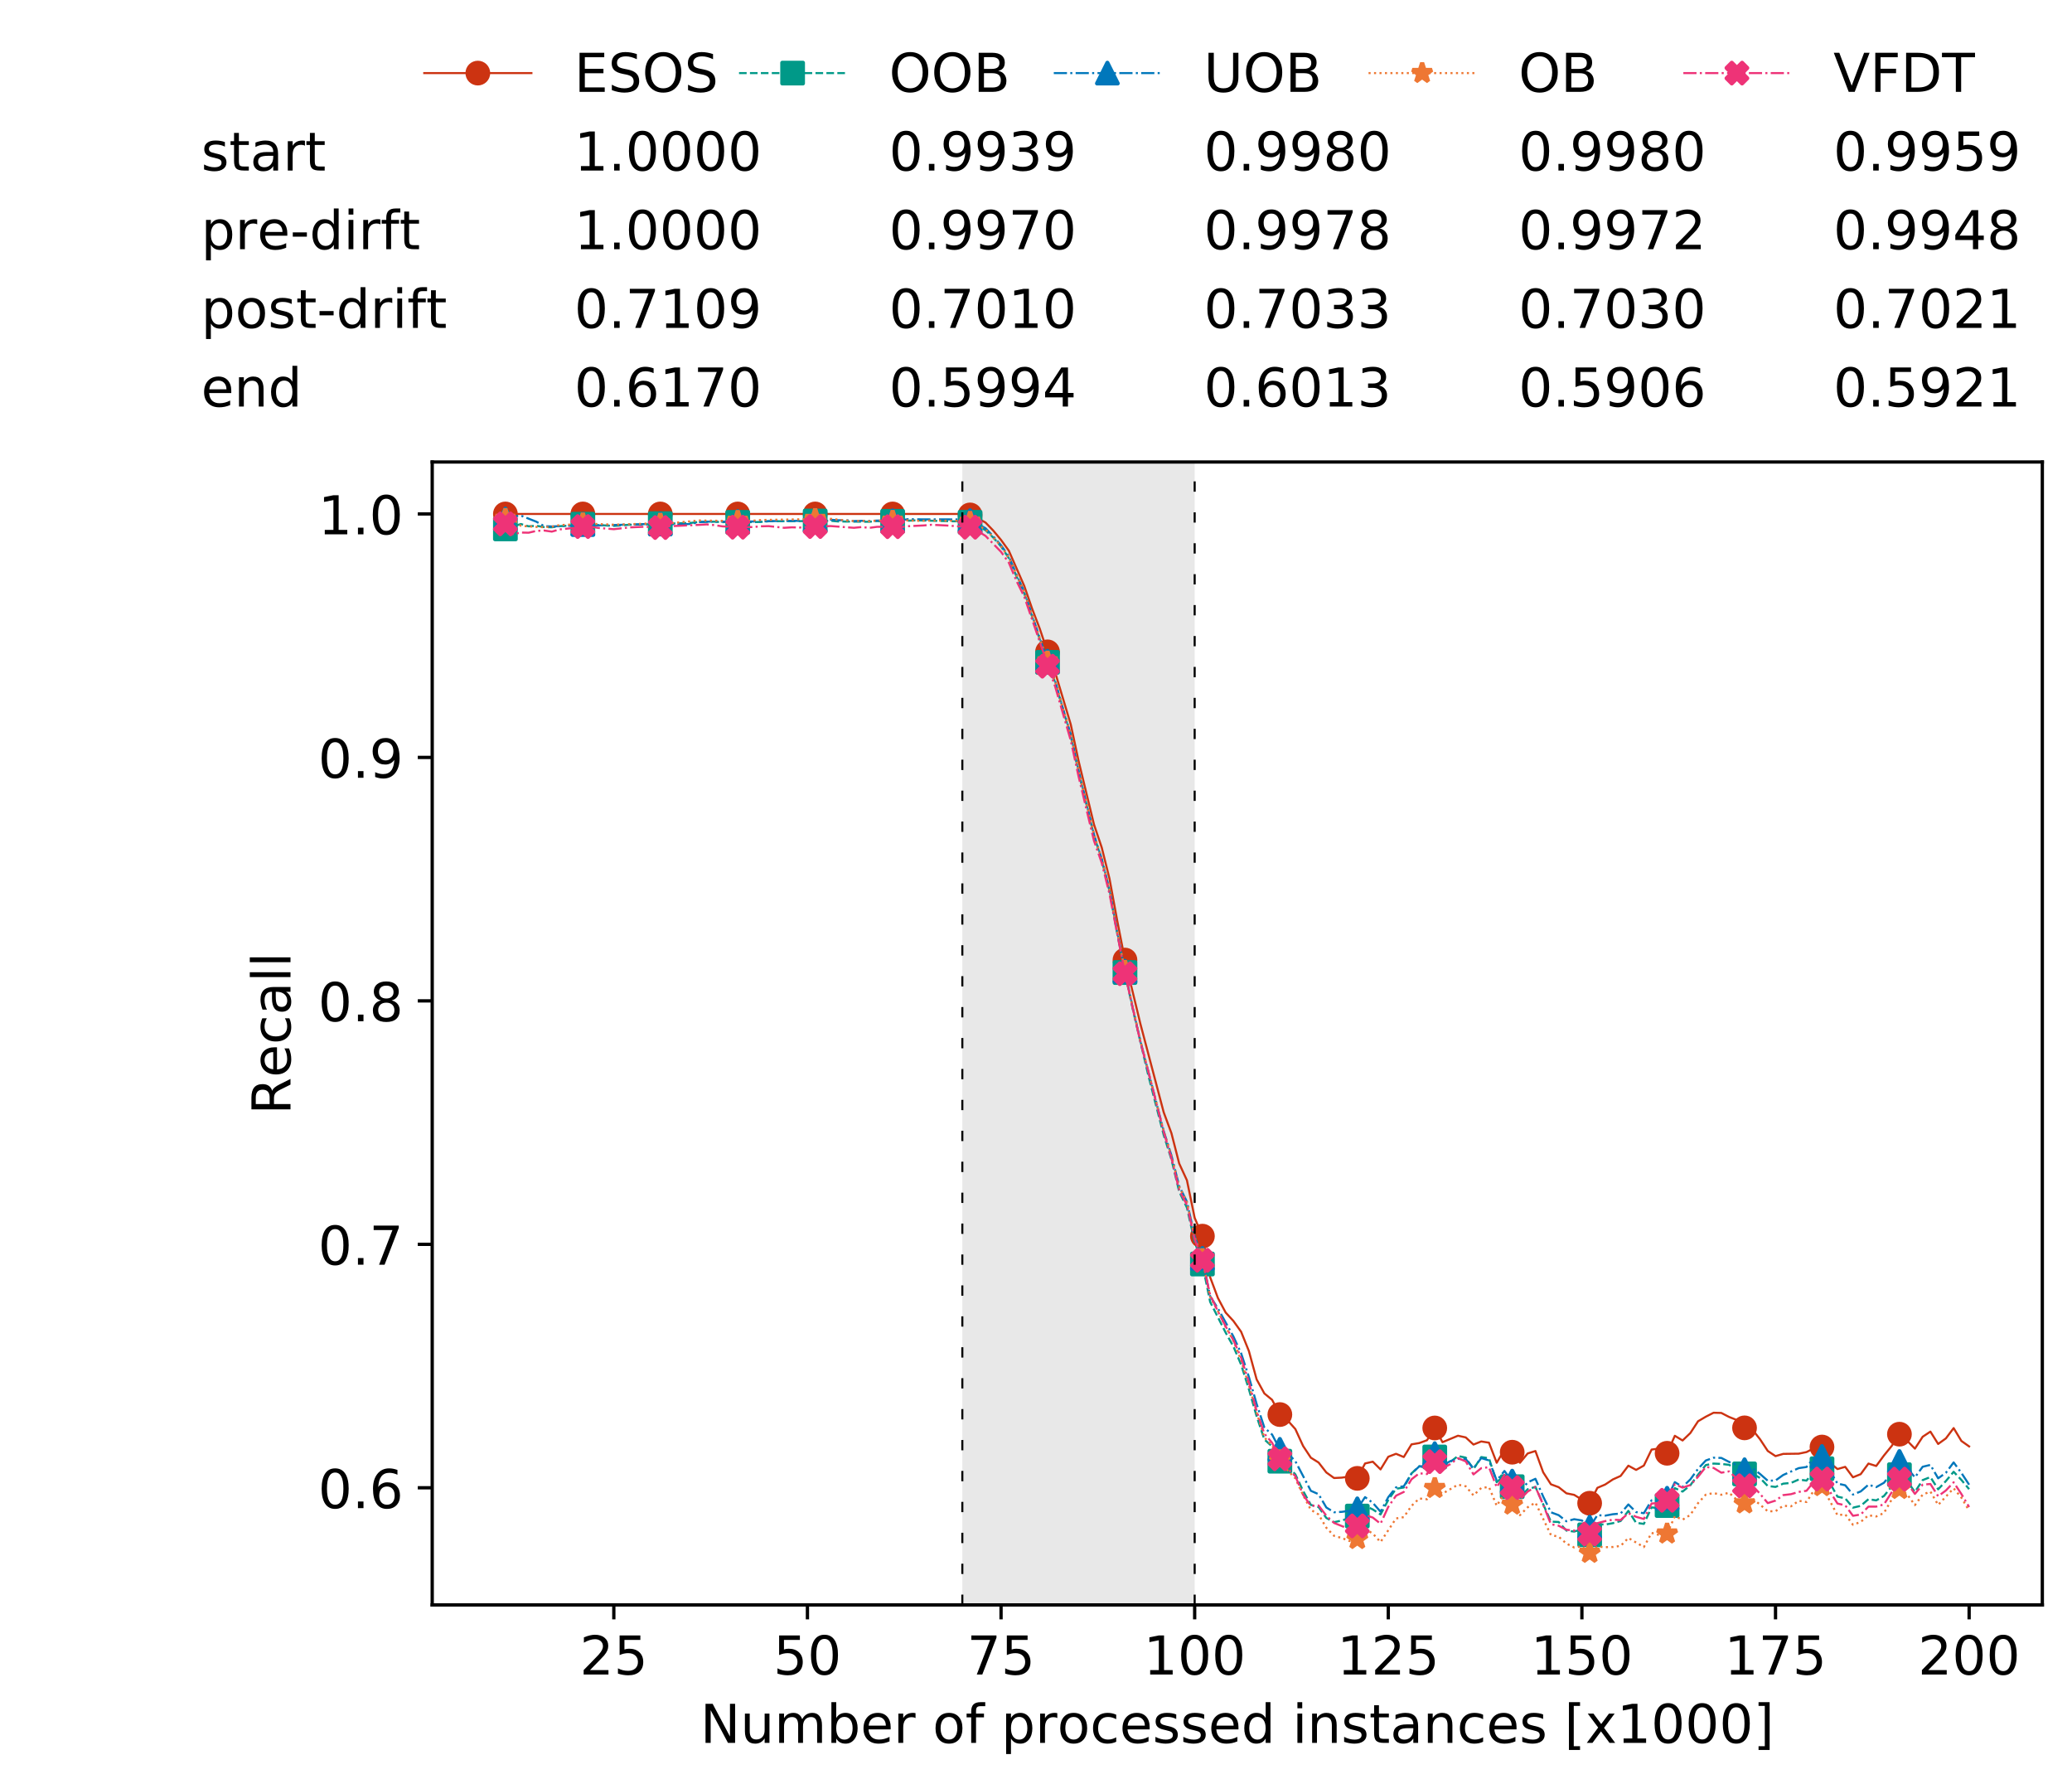 <?xml version="1.0" encoding="utf-8" standalone="no"?>
<!DOCTYPE svg PUBLIC "-//W3C//DTD SVG 1.1//EN"
  "http://www.w3.org/Graphics/SVG/1.1/DTD/svg11.dtd">
<!-- Created with matplotlib (https://matplotlib.org/) -->
<svg height="432.615pt" version="1.1" viewBox="0 0 502.65 432.615" width="502.65pt" xmlns="http://www.w3.org/2000/svg" xmlns:xlink="http://www.w3.org/1999/xlink">
 <defs>
  <style type="text/css">
*{stroke-linecap:butt;stroke-linejoin:round;white-space:pre;}
  </style>
 </defs>
 <g id="figure_1">
  <g id="patch_1">
   <path d="M 0 432.615 
L 502.65 432.615 
L 502.65 0 
L 0 0 
z
" style="fill:#ffffff;"/>
  </g>
  <g id="axes_1">
   <g id="patch_2">
    <path d="M 104.85 389.252 
L 495.45 389.252 
L 495.45 112.052 
L 104.85 112.052 
z
" style="fill:#ffffff;"/>
   </g>
   <g id="patch_3">
    <path clip-path="url(#pf7f2692f0b)" d="M 289.817 389.252 
L 289.817 112.052 
L 233.453 112.052 
L 233.453 389.252 
z
" style="fill:#d3d3d3;opacity:0.5;"/>
   </g>
   <g id="matplotlib.axis_1">
    <g id="xtick_1">
     <g id="line2d_1">
      <defs>
       <path d="M 0 0 
L 0 3.5 
" id="mfcae441183" style="stroke:#000000;stroke-width:0.8;"/>
      </defs>
      <g>
       <use style="stroke:#000000;stroke-width:0.8;" x="148.908" xlink:href="#mfcae441183" y="389.252"/>
      </g>
     </g>
     <g id="text_1">
      <!-- 25 -->
      <defs>
       <path d="M 19.188 8.297 
L 53.609 8.297 
L 53.609 0 
L 7.328 0 
L 7.328 8.297 
Q 12.938 14.109 22.625 23.891 
Q 32.328 33.688 34.812 36.531 
Q 39.547 41.844 41.422 45.531 
Q 43.312 49.219 43.312 52.781 
Q 43.312 58.594 39.234 62.25 
Q 35.156 65.922 28.609 65.922 
Q 23.969 65.922 18.812 64.312 
Q 13.672 62.703 7.812 59.422 
L 7.812 69.391 
Q 13.766 71.781 18.938 73 
Q 24.125 74.219 28.422 74.219 
Q 39.75 74.219 46.484 68.547 
Q 53.219 62.891 53.219 53.422 
Q 53.219 48.922 51.531 44.891 
Q 49.859 40.875 45.406 35.406 
Q 44.188 33.984 37.641 27.219 
Q 31.109 20.453 19.188 8.297 
z
" id="DejaVuSans-50"/>
       <path d="M 10.797 72.906 
L 49.516 72.906 
L 49.516 64.594 
L 19.828 64.594 
L 19.828 46.734 
Q 21.969 47.469 24.109 47.828 
Q 26.266 48.188 28.422 48.188 
Q 40.625 48.188 47.75 41.5 
Q 54.891 34.812 54.891 23.391 
Q 54.891 11.625 47.562 5.094 
Q 40.234 -1.422 26.906 -1.422 
Q 22.312 -1.422 17.547 -0.641 
Q 12.797 0.141 7.719 1.703 
L 7.719 11.625 
Q 12.109 9.234 16.797 8.062 
Q 21.484 6.891 26.703 6.891 
Q 35.156 6.891 40.078 11.328 
Q 45.016 15.766 45.016 23.391 
Q 45.016 31 40.078 35.438 
Q 35.156 39.891 26.703 39.891 
Q 22.75 39.891 18.812 39.016 
Q 14.891 38.141 10.797 36.281 
z
" id="DejaVuSans-53"/>
      </defs>
      <g transform="translate(140.636 406.13)scale(0.13 -0.13)">
       <use xlink:href="#DejaVuSans-50"/>
       <use x="63.623" xlink:href="#DejaVuSans-53"/>
      </g>
     </g>
    </g>
    <g id="xtick_2">
     <g id="line2d_2">
      <g>
       <use style="stroke:#000000;stroke-width:0.8;" x="195.877" xlink:href="#mfcae441183" y="389.252"/>
      </g>
     </g>
     <g id="text_2">
      <!-- 50 -->
      <defs>
       <path d="M 31.781 66.406 
Q 24.172 66.406 20.328 58.906 
Q 16.5 51.422 16.5 36.375 
Q 16.5 21.391 20.328 13.891 
Q 24.172 6.391 31.781 6.391 
Q 39.453 6.391 43.281 13.891 
Q 47.125 21.391 47.125 36.375 
Q 47.125 51.422 43.281 58.906 
Q 39.453 66.406 31.781 66.406 
z
M 31.781 74.219 
Q 44.047 74.219 50.516 64.516 
Q 56.984 54.828 56.984 36.375 
Q 56.984 17.969 50.516 8.266 
Q 44.047 -1.422 31.781 -1.422 
Q 19.531 -1.422 13.062 8.266 
Q 6.594 17.969 6.594 36.375 
Q 6.594 54.828 13.062 64.516 
Q 19.531 74.219 31.781 74.219 
z
" id="DejaVuSans-48"/>
      </defs>
      <g transform="translate(187.606 406.13)scale(0.13 -0.13)">
       <use xlink:href="#DejaVuSans-53"/>
       <use x="63.623" xlink:href="#DejaVuSans-48"/>
      </g>
     </g>
    </g>
    <g id="xtick_3">
     <g id="line2d_3">
      <g>
       <use style="stroke:#000000;stroke-width:0.8;" x="242.847" xlink:href="#mfcae441183" y="389.252"/>
      </g>
     </g>
     <g id="text_3">
      <!-- 75 -->
      <defs>
       <path d="M 8.203 72.906 
L 55.078 72.906 
L 55.078 68.703 
L 28.609 0 
L 18.312 0 
L 43.219 64.594 
L 8.203 64.594 
z
" id="DejaVuSans-55"/>
      </defs>
      <g transform="translate(234.576 406.13)scale(0.13 -0.13)">
       <use xlink:href="#DejaVuSans-55"/>
       <use x="63.623" xlink:href="#DejaVuSans-53"/>
      </g>
     </g>
    </g>
    <g id="xtick_4">
     <g id="line2d_4">
      <g>
       <use style="stroke:#000000;stroke-width:0.8;" x="289.817" xlink:href="#mfcae441183" y="389.252"/>
      </g>
     </g>
     <g id="text_4">
      <!-- 100 -->
      <defs>
       <path d="M 12.406 8.297 
L 28.516 8.297 
L 28.516 63.922 
L 10.984 60.406 
L 10.984 69.391 
L 28.422 72.906 
L 38.281 72.906 
L 38.281 8.297 
L 54.391 8.297 
L 54.391 0 
L 12.406 0 
z
" id="DejaVuSans-49"/>
      </defs>
      <g transform="translate(277.41 406.13)scale(0.13 -0.13)">
       <use xlink:href="#DejaVuSans-49"/>
       <use x="63.623" xlink:href="#DejaVuSans-48"/>
       <use x="127.246" xlink:href="#DejaVuSans-48"/>
      </g>
     </g>
    </g>
    <g id="xtick_5">
     <g id="line2d_5">
      <g>
       <use style="stroke:#000000;stroke-width:0.8;" x="336.786" xlink:href="#mfcae441183" y="389.252"/>
      </g>
     </g>
     <g id="text_5">
      <!-- 125 -->
      <g transform="translate(324.379 406.13)scale(0.13 -0.13)">
       <use xlink:href="#DejaVuSans-49"/>
       <use x="63.623" xlink:href="#DejaVuSans-50"/>
       <use x="127.246" xlink:href="#DejaVuSans-53"/>
      </g>
     </g>
    </g>
    <g id="xtick_6">
     <g id="line2d_6">
      <g>
       <use style="stroke:#000000;stroke-width:0.8;" x="383.756" xlink:href="#mfcae441183" y="389.252"/>
      </g>
     </g>
     <g id="text_6">
      <!-- 150 -->
      <g transform="translate(371.349 406.13)scale(0.13 -0.13)">
       <use xlink:href="#DejaVuSans-49"/>
       <use x="63.623" xlink:href="#DejaVuSans-53"/>
       <use x="127.246" xlink:href="#DejaVuSans-48"/>
      </g>
     </g>
    </g>
    <g id="xtick_7">
     <g id="line2d_7">
      <g>
       <use style="stroke:#000000;stroke-width:0.8;" x="430.726" xlink:href="#mfcae441183" y="389.252"/>
      </g>
     </g>
     <g id="text_7">
      <!-- 175 -->
      <g transform="translate(418.319 406.13)scale(0.13 -0.13)">
       <use xlink:href="#DejaVuSans-49"/>
       <use x="63.623" xlink:href="#DejaVuSans-55"/>
       <use x="127.246" xlink:href="#DejaVuSans-53"/>
      </g>
     </g>
    </g>
    <g id="xtick_8">
     <g id="line2d_8">
      <g>
       <use style="stroke:#000000;stroke-width:0.8;" x="477.695" xlink:href="#mfcae441183" y="389.252"/>
      </g>
     </g>
     <g id="text_8">
      <!-- 200 -->
      <g transform="translate(465.289 406.13)scale(0.13 -0.13)">
       <use xlink:href="#DejaVuSans-50"/>
       <use x="63.623" xlink:href="#DejaVuSans-48"/>
       <use x="127.246" xlink:href="#DejaVuSans-48"/>
      </g>
     </g>
    </g>
    <g id="text_9">
     <!-- Number of processed instances [x1000] -->
     <defs>
      <path d="M 9.812 72.906 
L 23.094 72.906 
L 55.422 11.922 
L 55.422 72.906 
L 64.984 72.906 
L 64.984 0 
L 51.703 0 
L 19.391 60.984 
L 19.391 0 
L 9.812 0 
z
" id="DejaVuSans-78"/>
      <path d="M 8.5 21.578 
L 8.5 54.688 
L 17.484 54.688 
L 17.484 21.922 
Q 17.484 14.156 20.5 10.266 
Q 23.531 6.391 29.594 6.391 
Q 36.859 6.391 41.078 11.031 
Q 45.312 15.672 45.312 23.688 
L 45.312 54.688 
L 54.297 54.688 
L 54.297 0 
L 45.312 0 
L 45.312 8.406 
Q 42.047 3.422 37.719 1 
Q 33.406 -1.422 27.688 -1.422 
Q 18.266 -1.422 13.375 4.438 
Q 8.5 10.297 8.5 21.578 
z
M 31.109 56 
z
" id="DejaVuSans-117"/>
      <path d="M 52 44.188 
Q 55.375 50.25 60.062 53.125 
Q 64.75 56 71.094 56 
Q 79.641 56 84.281 50.016 
Q 88.922 44.047 88.922 33.016 
L 88.922 0 
L 79.891 0 
L 79.891 32.719 
Q 79.891 40.578 77.094 44.375 
Q 74.312 48.188 68.609 48.188 
Q 61.625 48.188 57.562 43.547 
Q 53.516 38.922 53.516 30.906 
L 53.516 0 
L 44.484 0 
L 44.484 32.719 
Q 44.484 40.625 41.703 44.406 
Q 38.922 48.188 33.109 48.188 
Q 26.219 48.188 22.156 43.531 
Q 18.109 38.875 18.109 30.906 
L 18.109 0 
L 9.078 0 
L 9.078 54.688 
L 18.109 54.688 
L 18.109 46.188 
Q 21.188 51.219 25.484 53.609 
Q 29.781 56 35.688 56 
Q 41.656 56 45.828 52.969 
Q 50 49.953 52 44.188 
z
" id="DejaVuSans-109"/>
      <path d="M 48.688 27.297 
Q 48.688 37.203 44.609 42.844 
Q 40.531 48.484 33.406 48.484 
Q 26.266 48.484 22.188 42.844 
Q 18.109 37.203 18.109 27.297 
Q 18.109 17.391 22.188 11.75 
Q 26.266 6.109 33.406 6.109 
Q 40.531 6.109 44.609 11.75 
Q 48.688 17.391 48.688 27.297 
z
M 18.109 46.391 
Q 20.953 51.266 25.266 53.625 
Q 29.594 56 35.594 56 
Q 45.562 56 51.781 48.094 
Q 58.016 40.188 58.016 27.297 
Q 58.016 14.406 51.781 6.484 
Q 45.562 -1.422 35.594 -1.422 
Q 29.594 -1.422 25.266 0.953 
Q 20.953 3.328 18.109 8.203 
L 18.109 0 
L 9.078 0 
L 9.078 75.984 
L 18.109 75.984 
z
" id="DejaVuSans-98"/>
      <path d="M 56.203 29.594 
L 56.203 25.203 
L 14.891 25.203 
Q 15.484 15.922 20.484 11.062 
Q 25.484 6.203 34.422 6.203 
Q 39.594 6.203 44.453 7.469 
Q 49.312 8.734 54.109 11.281 
L 54.109 2.781 
Q 49.266 0.734 44.188 -0.344 
Q 39.109 -1.422 33.891 -1.422 
Q 20.797 -1.422 13.156 6.188 
Q 5.516 13.812 5.516 26.812 
Q 5.516 40.234 12.766 48.109 
Q 20.016 56 32.328 56 
Q 43.359 56 49.781 48.891 
Q 56.203 41.797 56.203 29.594 
z
M 47.219 32.234 
Q 47.125 39.594 43.094 43.984 
Q 39.062 48.391 32.422 48.391 
Q 24.906 48.391 20.391 44.141 
Q 15.875 39.891 15.188 32.172 
z
" id="DejaVuSans-101"/>
      <path d="M 41.109 46.297 
Q 39.594 47.172 37.812 47.578 
Q 36.031 48 33.891 48 
Q 26.266 48 22.188 43.047 
Q 18.109 38.094 18.109 28.812 
L 18.109 0 
L 9.078 0 
L 9.078 54.688 
L 18.109 54.688 
L 18.109 46.188 
Q 20.953 51.172 25.484 53.578 
Q 30.031 56 36.531 56 
Q 37.453 56 38.578 55.875 
Q 39.703 55.766 41.062 55.516 
z
" id="DejaVuSans-114"/>
      <path id="DejaVuSans-32"/>
      <path d="M 30.609 48.391 
Q 23.391 48.391 19.188 42.75 
Q 14.984 37.109 14.984 27.297 
Q 14.984 17.484 19.156 11.844 
Q 23.344 6.203 30.609 6.203 
Q 37.797 6.203 41.984 11.859 
Q 46.188 17.531 46.188 27.297 
Q 46.188 37.016 41.984 42.703 
Q 37.797 48.391 30.609 48.391 
z
M 30.609 56 
Q 42.328 56 49.016 48.375 
Q 55.719 40.766 55.719 27.297 
Q 55.719 13.875 49.016 6.219 
Q 42.328 -1.422 30.609 -1.422 
Q 18.844 -1.422 12.172 6.219 
Q 5.516 13.875 5.516 27.297 
Q 5.516 40.766 12.172 48.375 
Q 18.844 56 30.609 56 
z
" id="DejaVuSans-111"/>
      <path d="M 37.109 75.984 
L 37.109 68.5 
L 28.516 68.5 
Q 23.688 68.5 21.797 66.547 
Q 19.922 64.594 19.922 59.516 
L 19.922 54.688 
L 34.719 54.688 
L 34.719 47.703 
L 19.922 47.703 
L 19.922 0 
L 10.891 0 
L 10.891 47.703 
L 2.297 47.703 
L 2.297 54.688 
L 10.891 54.688 
L 10.891 58.5 
Q 10.891 67.625 15.141 71.797 
Q 19.391 75.984 28.609 75.984 
z
" id="DejaVuSans-102"/>
      <path d="M 18.109 8.203 
L 18.109 -20.797 
L 9.078 -20.797 
L 9.078 54.688 
L 18.109 54.688 
L 18.109 46.391 
Q 20.953 51.266 25.266 53.625 
Q 29.594 56 35.594 56 
Q 45.562 56 51.781 48.094 
Q 58.016 40.188 58.016 27.297 
Q 58.016 14.406 51.781 6.484 
Q 45.562 -1.422 35.594 -1.422 
Q 29.594 -1.422 25.266 0.953 
Q 20.953 3.328 18.109 8.203 
z
M 48.688 27.297 
Q 48.688 37.203 44.609 42.844 
Q 40.531 48.484 33.406 48.484 
Q 26.266 48.484 22.188 42.844 
Q 18.109 37.203 18.109 27.297 
Q 18.109 17.391 22.188 11.75 
Q 26.266 6.109 33.406 6.109 
Q 40.531 6.109 44.609 11.75 
Q 48.688 17.391 48.688 27.297 
z
" id="DejaVuSans-112"/>
      <path d="M 48.781 52.594 
L 48.781 44.188 
Q 44.969 46.297 41.141 47.344 
Q 37.312 48.391 33.406 48.391 
Q 24.656 48.391 19.812 42.844 
Q 14.984 37.312 14.984 27.297 
Q 14.984 17.281 19.812 11.734 
Q 24.656 6.203 33.406 6.203 
Q 37.312 6.203 41.141 7.25 
Q 44.969 8.297 48.781 10.406 
L 48.781 2.094 
Q 45.016 0.344 40.984 -0.531 
Q 36.969 -1.422 32.422 -1.422 
Q 20.062 -1.422 12.781 6.344 
Q 5.516 14.109 5.516 27.297 
Q 5.516 40.672 12.859 48.328 
Q 20.219 56 33.016 56 
Q 37.156 56 41.109 55.141 
Q 45.062 54.297 48.781 52.594 
z
" id="DejaVuSans-99"/>
      <path d="M 44.281 53.078 
L 44.281 44.578 
Q 40.484 46.531 36.375 47.5 
Q 32.281 48.484 27.875 48.484 
Q 21.188 48.484 17.844 46.438 
Q 14.5 44.391 14.5 40.281 
Q 14.5 37.156 16.891 35.375 
Q 19.281 33.594 26.516 31.984 
L 29.594 31.297 
Q 39.156 29.25 43.188 25.516 
Q 47.219 21.781 47.219 15.094 
Q 47.219 7.469 41.188 3.016 
Q 35.156 -1.422 24.609 -1.422 
Q 20.219 -1.422 15.453 -0.562 
Q 10.688 0.297 5.422 2 
L 5.422 11.281 
Q 10.406 8.688 15.234 7.391 
Q 20.062 6.109 24.812 6.109 
Q 31.156 6.109 34.562 8.281 
Q 37.984 10.453 37.984 14.406 
Q 37.984 18.062 35.516 20.016 
Q 33.062 21.969 24.703 23.781 
L 21.578 24.516 
Q 13.234 26.266 9.516 29.906 
Q 5.812 33.547 5.812 39.891 
Q 5.812 47.609 11.281 51.797 
Q 16.75 56 26.812 56 
Q 31.781 56 36.172 55.266 
Q 40.578 54.547 44.281 53.078 
z
" id="DejaVuSans-115"/>
      <path d="M 45.406 46.391 
L 45.406 75.984 
L 54.391 75.984 
L 54.391 0 
L 45.406 0 
L 45.406 8.203 
Q 42.578 3.328 38.25 0.953 
Q 33.938 -1.422 27.875 -1.422 
Q 17.969 -1.422 11.734 6.484 
Q 5.516 14.406 5.516 27.297 
Q 5.516 40.188 11.734 48.094 
Q 17.969 56 27.875 56 
Q 33.938 56 38.25 53.625 
Q 42.578 51.266 45.406 46.391 
z
M 14.797 27.297 
Q 14.797 17.391 18.875 11.75 
Q 22.953 6.109 30.078 6.109 
Q 37.203 6.109 41.297 11.75 
Q 45.406 17.391 45.406 27.297 
Q 45.406 37.203 41.297 42.844 
Q 37.203 48.484 30.078 48.484 
Q 22.953 48.484 18.875 42.844 
Q 14.797 37.203 14.797 27.297 
z
" id="DejaVuSans-100"/>
      <path d="M 9.422 54.688 
L 18.406 54.688 
L 18.406 0 
L 9.422 0 
z
M 9.422 75.984 
L 18.406 75.984 
L 18.406 64.594 
L 9.422 64.594 
z
" id="DejaVuSans-105"/>
      <path d="M 54.891 33.016 
L 54.891 0 
L 45.906 0 
L 45.906 32.719 
Q 45.906 40.484 42.875 44.328 
Q 39.844 48.188 33.797 48.188 
Q 26.516 48.188 22.312 43.547 
Q 18.109 38.922 18.109 30.906 
L 18.109 0 
L 9.078 0 
L 9.078 54.688 
L 18.109 54.688 
L 18.109 46.188 
Q 21.344 51.125 25.703 53.562 
Q 30.078 56 35.797 56 
Q 45.219 56 50.047 50.172 
Q 54.891 44.344 54.891 33.016 
z
" id="DejaVuSans-110"/>
      <path d="M 18.312 70.219 
L 18.312 54.688 
L 36.812 54.688 
L 36.812 47.703 
L 18.312 47.703 
L 18.312 18.016 
Q 18.312 11.328 20.141 9.422 
Q 21.969 7.516 27.594 7.516 
L 36.812 7.516 
L 36.812 0 
L 27.594 0 
Q 17.188 0 13.234 3.875 
Q 9.281 7.766 9.281 18.016 
L 9.281 47.703 
L 2.688 47.703 
L 2.688 54.688 
L 9.281 54.688 
L 9.281 70.219 
z
" id="DejaVuSans-116"/>
      <path d="M 34.281 27.484 
Q 23.391 27.484 19.188 25 
Q 14.984 22.516 14.984 16.5 
Q 14.984 11.719 18.141 8.906 
Q 21.297 6.109 26.703 6.109 
Q 34.188 6.109 38.703 11.406 
Q 43.219 16.703 43.219 25.484 
L 43.219 27.484 
z
M 52.203 31.203 
L 52.203 0 
L 43.219 0 
L 43.219 8.297 
Q 40.141 3.328 35.547 0.953 
Q 30.953 -1.422 24.312 -1.422 
Q 15.922 -1.422 10.953 3.297 
Q 6 8.016 6 15.922 
Q 6 25.141 12.172 29.828 
Q 18.359 34.516 30.609 34.516 
L 43.219 34.516 
L 43.219 35.406 
Q 43.219 41.609 39.141 45 
Q 35.062 48.391 27.688 48.391 
Q 23 48.391 18.547 47.266 
Q 14.109 46.141 10.016 43.891 
L 10.016 52.203 
Q 14.938 54.109 19.578 55.047 
Q 24.219 56 28.609 56 
Q 40.484 56 46.344 49.844 
Q 52.203 43.703 52.203 31.203 
z
" id="DejaVuSans-97"/>
      <path d="M 8.594 75.984 
L 29.297 75.984 
L 29.297 69 
L 17.578 69 
L 17.578 -6.203 
L 29.297 -6.203 
L 29.297 -13.188 
L 8.594 -13.188 
z
" id="DejaVuSans-91"/>
      <path d="M 54.891 54.688 
L 35.109 28.078 
L 55.906 0 
L 45.312 0 
L 29.391 21.484 
L 13.484 0 
L 2.875 0 
L 24.125 28.609 
L 4.688 54.688 
L 15.281 54.688 
L 29.781 35.203 
L 44.281 54.688 
z
" id="DejaVuSans-120"/>
      <path d="M 30.422 75.984 
L 30.422 -13.188 
L 9.719 -13.188 
L 9.719 -6.203 
L 21.391 -6.203 
L 21.391 69 
L 9.719 69 
L 9.719 75.984 
z
" id="DejaVuSans-93"/>
     </defs>
     <g transform="translate(169.881 422.711)scale(0.13 -0.13)">
      <use xlink:href="#DejaVuSans-78"/>
      <use x="74.805" xlink:href="#DejaVuSans-117"/>
      <use x="138.184" xlink:href="#DejaVuSans-109"/>
      <use x="235.596" xlink:href="#DejaVuSans-98"/>
      <use x="299.072" xlink:href="#DejaVuSans-101"/>
      <use x="360.596" xlink:href="#DejaVuSans-114"/>
      <use x="401.709" xlink:href="#DejaVuSans-32"/>
      <use x="433.496" xlink:href="#DejaVuSans-111"/>
      <use x="494.678" xlink:href="#DejaVuSans-102"/>
      <use x="529.883" xlink:href="#DejaVuSans-32"/>
      <use x="561.67" xlink:href="#DejaVuSans-112"/>
      <use x="625.146" xlink:href="#DejaVuSans-114"/>
      <use x="666.229" xlink:href="#DejaVuSans-111"/>
      <use x="727.41" xlink:href="#DejaVuSans-99"/>
      <use x="782.391" xlink:href="#DejaVuSans-101"/>
      <use x="843.914" xlink:href="#DejaVuSans-115"/>
      <use x="896.014" xlink:href="#DejaVuSans-115"/>
      <use x="948.113" xlink:href="#DejaVuSans-101"/>
      <use x="1009.637" xlink:href="#DejaVuSans-100"/>
      <use x="1073.113" xlink:href="#DejaVuSans-32"/>
      <use x="1104.9" xlink:href="#DejaVuSans-105"/>
      <use x="1132.684" xlink:href="#DejaVuSans-110"/>
      <use x="1196.062" xlink:href="#DejaVuSans-115"/>
      <use x="1248.162" xlink:href="#DejaVuSans-116"/>
      <use x="1287.371" xlink:href="#DejaVuSans-97"/>
      <use x="1348.65" xlink:href="#DejaVuSans-110"/>
      <use x="1412.029" xlink:href="#DejaVuSans-99"/>
      <use x="1467.01" xlink:href="#DejaVuSans-101"/>
      <use x="1528.533" xlink:href="#DejaVuSans-115"/>
      <use x="1580.633" xlink:href="#DejaVuSans-32"/>
      <use x="1612.42" xlink:href="#DejaVuSans-91"/>
      <use x="1651.434" xlink:href="#DejaVuSans-120"/>
      <use x="1710.613" xlink:href="#DejaVuSans-49"/>
      <use x="1774.236" xlink:href="#DejaVuSans-48"/>
      <use x="1837.859" xlink:href="#DejaVuSans-48"/>
      <use x="1901.482" xlink:href="#DejaVuSans-48"/>
      <use x="1965.105" xlink:href="#DejaVuSans-93"/>
     </g>
    </g>
   </g>
   <g id="matplotlib.axis_2">
    <g id="ytick_1">
     <g id="line2d_9">
      <defs>
       <path d="M 0 0 
L -3.5 0 
" id="mbfd2c99dde" style="stroke:#000000;stroke-width:0.8;"/>
      </defs>
      <g>
       <use style="stroke:#000000;stroke-width:0.8;" x="104.85" xlink:href="#mbfd2c99dde" y="360.839"/>
      </g>
     </g>
     <g id="text_10">
      <!-- 0.6 -->
      <defs>
       <path d="M 10.688 12.406 
L 21 12.406 
L 21 0 
L 10.688 0 
z
" id="DejaVuSans-46"/>
       <path d="M 33.016 40.375 
Q 26.375 40.375 22.484 35.828 
Q 18.609 31.297 18.609 23.391 
Q 18.609 15.531 22.484 10.953 
Q 26.375 6.391 33.016 6.391 
Q 39.656 6.391 43.531 10.953 
Q 47.406 15.531 47.406 23.391 
Q 47.406 31.297 43.531 35.828 
Q 39.656 40.375 33.016 40.375 
z
M 52.594 71.297 
L 52.594 62.312 
Q 48.875 64.062 45.094 64.984 
Q 41.312 65.922 37.594 65.922 
Q 27.828 65.922 22.672 59.328 
Q 17.531 52.734 16.797 39.406 
Q 19.672 43.656 24.016 45.922 
Q 28.375 48.188 33.594 48.188 
Q 44.578 48.188 50.953 41.516 
Q 57.328 34.859 57.328 23.391 
Q 57.328 12.156 50.688 5.359 
Q 44.047 -1.422 33.016 -1.422 
Q 20.359 -1.422 13.672 8.266 
Q 6.984 17.969 6.984 36.375 
Q 6.984 53.656 15.188 63.938 
Q 23.391 74.219 37.203 74.219 
Q 40.922 74.219 44.703 73.484 
Q 48.484 72.75 52.594 71.297 
z
" id="DejaVuSans-54"/>
      </defs>
      <g transform="translate(77.176 365.778)scale(0.13 -0.13)">
       <use xlink:href="#DejaVuSans-48"/>
       <use x="63.623" xlink:href="#DejaVuSans-46"/>
       <use x="95.41" xlink:href="#DejaVuSans-54"/>
      </g>
     </g>
    </g>
    <g id="ytick_2">
     <g id="line2d_10">
      <g>
       <use style="stroke:#000000;stroke-width:0.8;" x="104.85" xlink:href="#mbfd2c99dde" y="301.792"/>
      </g>
     </g>
     <g id="text_11">
      <!-- 0.7 -->
      <g transform="translate(77.176 306.731)scale(0.13 -0.13)">
       <use xlink:href="#DejaVuSans-48"/>
       <use x="63.623" xlink:href="#DejaVuSans-46"/>
       <use x="95.41" xlink:href="#DejaVuSans-55"/>
      </g>
     </g>
    </g>
    <g id="ytick_3">
     <g id="line2d_11">
      <g>
       <use style="stroke:#000000;stroke-width:0.8;" x="104.85" xlink:href="#mbfd2c99dde" y="242.746"/>
      </g>
     </g>
     <g id="text_12">
      <!-- 0.8 -->
      <defs>
       <path d="M 31.781 34.625 
Q 24.75 34.625 20.719 30.859 
Q 16.703 27.094 16.703 20.516 
Q 16.703 13.922 20.719 10.156 
Q 24.75 6.391 31.781 6.391 
Q 38.812 6.391 42.859 10.172 
Q 46.922 13.969 46.922 20.516 
Q 46.922 27.094 42.891 30.859 
Q 38.875 34.625 31.781 34.625 
z
M 21.922 38.812 
Q 15.578 40.375 12.031 44.719 
Q 8.5 49.078 8.5 55.328 
Q 8.5 64.062 14.719 69.141 
Q 20.953 74.219 31.781 74.219 
Q 42.672 74.219 48.875 69.141 
Q 55.078 64.062 55.078 55.328 
Q 55.078 49.078 51.531 44.719 
Q 48 40.375 41.703 38.812 
Q 48.828 37.156 52.797 32.312 
Q 56.781 27.484 56.781 20.516 
Q 56.781 9.906 50.312 4.234 
Q 43.844 -1.422 31.781 -1.422 
Q 19.734 -1.422 13.25 4.234 
Q 6.781 9.906 6.781 20.516 
Q 6.781 27.484 10.781 32.312 
Q 14.797 37.156 21.922 38.812 
z
M 18.312 54.391 
Q 18.312 48.734 21.844 45.562 
Q 25.391 42.391 31.781 42.391 
Q 38.141 42.391 41.719 45.562 
Q 45.312 48.734 45.312 54.391 
Q 45.312 60.062 41.719 63.234 
Q 38.141 66.406 31.781 66.406 
Q 25.391 66.406 21.844 63.234 
Q 18.312 60.062 18.312 54.391 
z
" id="DejaVuSans-56"/>
      </defs>
      <g transform="translate(77.176 247.684)scale(0.13 -0.13)">
       <use xlink:href="#DejaVuSans-48"/>
       <use x="63.623" xlink:href="#DejaVuSans-46"/>
       <use x="95.41" xlink:href="#DejaVuSans-56"/>
      </g>
     </g>
    </g>
    <g id="ytick_4">
     <g id="line2d_12">
      <g>
       <use style="stroke:#000000;stroke-width:0.8;" x="104.85" xlink:href="#mbfd2c99dde" y="183.699"/>
      </g>
     </g>
     <g id="text_13">
      <!-- 0.9 -->
      <defs>
       <path d="M 10.984 1.516 
L 10.984 10.5 
Q 14.703 8.734 18.5 7.812 
Q 22.312 6.891 25.984 6.891 
Q 35.75 6.891 40.891 13.453 
Q 46.047 20.016 46.781 33.406 
Q 43.953 29.203 39.594 26.953 
Q 35.25 24.703 29.984 24.703 
Q 19.047 24.703 12.672 31.312 
Q 6.297 37.938 6.297 49.422 
Q 6.297 60.641 12.938 67.422 
Q 19.578 74.219 30.609 74.219 
Q 43.266 74.219 49.922 64.516 
Q 56.594 54.828 56.594 36.375 
Q 56.594 19.141 48.406 8.859 
Q 40.234 -1.422 26.422 -1.422 
Q 22.703 -1.422 18.891 -0.688 
Q 15.094 0.047 10.984 1.516 
z
M 30.609 32.422 
Q 37.25 32.422 41.125 36.953 
Q 45.016 41.5 45.016 49.422 
Q 45.016 57.281 41.125 61.844 
Q 37.25 66.406 30.609 66.406 
Q 23.969 66.406 20.094 61.844 
Q 16.219 57.281 16.219 49.422 
Q 16.219 41.5 20.094 36.953 
Q 23.969 32.422 30.609 32.422 
z
" id="DejaVuSans-57"/>
      </defs>
      <g transform="translate(77.176 188.638)scale(0.13 -0.13)">
       <use xlink:href="#DejaVuSans-48"/>
       <use x="63.623" xlink:href="#DejaVuSans-46"/>
       <use x="95.41" xlink:href="#DejaVuSans-57"/>
      </g>
     </g>
    </g>
    <g id="ytick_5">
     <g id="line2d_13">
      <g>
       <use style="stroke:#000000;stroke-width:0.8;" x="104.85" xlink:href="#mbfd2c99dde" y="124.652"/>
      </g>
     </g>
     <g id="text_14">
      <!-- 1.0 -->
      <g transform="translate(77.176 129.591)scale(0.13 -0.13)">
       <use xlink:href="#DejaVuSans-49"/>
       <use x="63.623" xlink:href="#DejaVuSans-46"/>
       <use x="95.41" xlink:href="#DejaVuSans-48"/>
      </g>
     </g>
    </g>
    <g id="text_15">
     <!-- Recall -->
     <defs>
      <path d="M 44.391 34.188 
Q 47.562 33.109 50.562 29.594 
Q 53.562 26.078 56.594 19.922 
L 66.609 0 
L 56 0 
L 46.688 18.703 
Q 43.062 26.031 39.672 28.422 
Q 36.281 30.812 30.422 30.812 
L 19.672 30.812 
L 19.672 0 
L 9.812 0 
L 9.812 72.906 
L 32.078 72.906 
Q 44.578 72.906 50.734 67.672 
Q 56.891 62.453 56.891 51.906 
Q 56.891 45.016 53.688 40.469 
Q 50.484 35.938 44.391 34.188 
z
M 19.672 64.797 
L 19.672 38.922 
L 32.078 38.922 
Q 39.203 38.922 42.844 42.219 
Q 46.484 45.516 46.484 51.906 
Q 46.484 58.297 42.844 61.547 
Q 39.203 64.797 32.078 64.797 
z
" id="DejaVuSans-82"/>
      <path d="M 9.422 75.984 
L 18.406 75.984 
L 18.406 0 
L 9.422 0 
z
" id="DejaVuSans-108"/>
     </defs>
     <g transform="translate(70.472 270.333)rotate(-90)scale(0.13 -0.13)">
      <use xlink:href="#DejaVuSans-82"/>
      <use x="69.42" xlink:href="#DejaVuSans-101"/>
      <use x="130.943" xlink:href="#DejaVuSans-99"/>
      <use x="185.924" xlink:href="#DejaVuSans-97"/>
      <use x="247.203" xlink:href="#DejaVuSans-108"/>
      <use x="274.986" xlink:href="#DejaVuSans-108"/>
     </g>
    </g>
   </g>
   <g id="line2d_14"/>
   <g id="line2d_15"/>
   <g id="line2d_16"/>
   <g id="line2d_17"/>
   <g id="line2d_18"/>
   <g id="line2d_19">
    <path clip-path="url(#pf7f2692f0b)" d="M 122.605 124.652 
L 233.453 124.652 
L 235.332 124.888 
L 237.211 125.703 
L 239.089 126.743 
L 240.968 128.699 
L 242.847 130.959 
L 244.726 133.554 
L 248.483 142.128 
L 250.362 147.566 
L 252.241 152.487 
L 254.12 158.095 
L 255.998 163.147 
L 259.756 175.699 
L 261.635 184.467 
L 265.392 199.965 
L 267.271 205.554 
L 269.15 213.082 
L 271.029 223.287 
L 272.908 232.848 
L 276.665 248.373 
L 282.302 269.768 
L 284.18 274.838 
L 286.059 282.186 
L 287.938 286.264 
L 289.817 295.374 
L 291.695 299.809 
L 293.574 309.779 
L 295.453 314.803 
L 297.332 318.338 
L 299.211 320.378 
L 301.089 323 
L 302.968 327.667 
L 304.847 334.544 
L 306.726 337.963 
L 308.605 339.512 
L 310.483 343.078 
L 312.362 344.497 
L 314.241 346.597 
L 316.12 350.697 
L 317.998 353.537 
L 319.877 354.711 
L 321.756 357.122 
L 323.635 358.469 
L 325.514 358.376 
L 327.392 358.1 
L 329.271 358.553 
L 331.15 354.939 
L 333.029 354.51 
L 334.908 356.382 
L 336.786 353.314 
L 338.665 352.598 
L 340.544 353.38 
L 342.423 350.308 
L 344.302 349.99 
L 346.18 349.306 
L 348.059 346.331 
L 349.938 349.781 
L 353.695 348.211 
L 355.574 348.622 
L 357.453 350.355 
L 359.332 349.602 
L 361.211 349.899 
L 363.089 354.773 
L 364.968 351.561 
L 366.847 352.211 
L 368.726 354.772 
L 370.605 352.508 
L 372.483 351.923 
L 374.362 357.083 
L 376.241 359.994 
L 378.12 360.693 
L 379.998 362.177 
L 381.877 362.557 
L 383.756 363.712 
L 385.635 364.583 
L 387.514 360.849 
L 389.392 360.053 
L 391.271 358.81 
L 393.15 357.966 
L 395.029 355.476 
L 396.908 356.501 
L 398.786 355.447 
L 400.665 351.571 
L 402.544 351.311 
L 404.423 352.466 
L 406.302 348.227 
L 408.18 349.366 
L 410.059 347.568 
L 411.938 344.702 
L 413.817 343.599 
L 415.695 342.639 
L 417.574 342.686 
L 419.453 343.654 
L 421.332 344.404 
L 423.211 346.306 
L 425.089 346.693 
L 426.968 349.067 
L 428.847 351.909 
L 430.726 353.158 
L 432.605 352.616 
L 436.362 352.565 
L 438.241 352.178 
L 440.12 351.217 
L 441.998 350.955 
L 443.877 354.745 
L 445.756 356.299 
L 447.635 355.758 
L 449.514 358.295 
L 451.392 357.534 
L 453.271 354.965 
L 455.15 355.555 
L 457.029 353.007 
L 458.908 350.7 
L 460.786 347.838 
L 462.665 349.425 
L 464.544 351.347 
L 466.423 348.464 
L 468.302 347.215 
L 470.18 350.21 
L 472.059 348.86 
L 473.938 346.358 
L 475.817 349.48 
L 477.695 350.809 
L 477.695 350.809 
" style="fill:none;stroke:#cc3311;stroke-linecap:square;stroke-width:0.5;"/>
    <defs>
     <path d="M 0 2.5 
C 0.663 2.5 1.299 2.237 1.768 1.768 
C 2.237 1.299 2.5 0.663 2.5 0 
C 2.5 -0.663 2.237 -1.299 1.768 -1.768 
C 1.299 -2.237 0.663 -2.5 0 -2.5 
C -0.663 -2.5 -1.299 -2.237 -1.768 -1.768 
C -2.237 -1.299 -2.5 -0.663 -2.5 0 
C -2.5 0.663 -2.237 1.299 -1.768 1.768 
C -1.299 2.237 -0.663 2.5 0 2.5 
z
" id="m51f73ca3f6" style="stroke:#cc3311;"/>
    </defs>
    <g clip-path="url(#pf7f2692f0b)">
     <use style="fill:#cc3311;stroke:#cc3311;" x="122.605" xlink:href="#m51f73ca3f6" y="124.652"/>
     <use style="fill:#cc3311;stroke:#cc3311;" x="141.392" xlink:href="#m51f73ca3f6" y="124.652"/>
     <use style="fill:#cc3311;stroke:#cc3311;" x="160.18" xlink:href="#m51f73ca3f6" y="124.652"/>
     <use style="fill:#cc3311;stroke:#cc3311;" x="178.968" xlink:href="#m51f73ca3f6" y="124.652"/>
     <use style="fill:#cc3311;stroke:#cc3311;" x="197.756" xlink:href="#m51f73ca3f6" y="124.652"/>
     <use style="fill:#cc3311;stroke:#cc3311;" x="216.544" xlink:href="#m51f73ca3f6" y="124.652"/>
     <use style="fill:#cc3311;stroke:#cc3311;" x="235.332" xlink:href="#m51f73ca3f6" y="124.888"/>
     <use style="fill:#cc3311;stroke:#cc3311;" x="254.12" xlink:href="#m51f73ca3f6" y="158.095"/>
     <use style="fill:#cc3311;stroke:#cc3311;" x="272.908" xlink:href="#m51f73ca3f6" y="232.848"/>
     <use style="fill:#cc3311;stroke:#cc3311;" x="291.695" xlink:href="#m51f73ca3f6" y="299.809"/>
     <use style="fill:#cc3311;stroke:#cc3311;" x="310.483" xlink:href="#m51f73ca3f6" y="343.078"/>
     <use style="fill:#cc3311;stroke:#cc3311;" x="329.271" xlink:href="#m51f73ca3f6" y="358.553"/>
     <use style="fill:#cc3311;stroke:#cc3311;" x="348.059" xlink:href="#m51f73ca3f6" y="346.331"/>
     <use style="fill:#cc3311;stroke:#cc3311;" x="366.847" xlink:href="#m51f73ca3f6" y="352.211"/>
     <use style="fill:#cc3311;stroke:#cc3311;" x="385.635" xlink:href="#m51f73ca3f6" y="364.583"/>
     <use style="fill:#cc3311;stroke:#cc3311;" x="404.423" xlink:href="#m51f73ca3f6" y="352.466"/>
     <use style="fill:#cc3311;stroke:#cc3311;" x="423.211" xlink:href="#m51f73ca3f6" y="346.306"/>
     <use style="fill:#cc3311;stroke:#cc3311;" x="441.998" xlink:href="#m51f73ca3f6" y="350.955"/>
     <use style="fill:#cc3311;stroke:#cc3311;" x="460.786" xlink:href="#m51f73ca3f6" y="347.838"/>
    </g>
   </g>
   <g id="line2d_20"/>
   <g id="line2d_21"/>
   <g id="line2d_22"/>
   <g id="line2d_23"/>
   <g id="line2d_24">
    <path clip-path="url(#pf7f2692f0b)" d="M 122.605 128.274 
L 126.362 127.094 
L 128.241 127.65 
L 130.12 127.521 
L 131.998 127.833 
L 133.877 127.884 
L 135.756 127.621 
L 139.514 127.39 
L 141.392 127.141 
L 148.908 127.549 
L 152.665 127.276 
L 156.423 127.184 
L 167.695 126.817 
L 169.574 126.58 
L 173.332 126.528 
L 175.211 126.645 
L 177.089 126.583 
L 178.968 126.697 
L 184.605 126.585 
L 186.483 126.422 
L 199.635 126.364 
L 201.514 126.306 
L 203.392 126.478 
L 210.908 126.546 
L 212.786 126.365 
L 214.665 126.55 
L 222.18 126.197 
L 231.574 126.437 
L 233.453 126.439 
L 235.332 126.674 
L 237.211 127.489 
L 239.089 128.598 
L 240.968 130.389 
L 242.847 132.533 
L 244.726 135.344 
L 246.605 139.8 
L 248.483 143.944 
L 254.12 160.639 
L 255.998 165.575 
L 259.756 178.525 
L 261.635 187.111 
L 265.392 202.67 
L 267.271 208.513 
L 269.15 216.1 
L 271.029 226.368 
L 272.908 235.87 
L 274.786 244.691 
L 278.544 260.718 
L 282.302 275.281 
L 284.18 281.204 
L 286.059 288.997 
L 287.938 292.902 
L 289.817 301.219 
L 291.695 306.567 
L 293.574 315.76 
L 297.332 323.203 
L 299.211 326.561 
L 301.089 330.986 
L 302.968 336.935 
L 304.847 343.496 
L 306.726 349.12 
L 308.605 350.82 
L 310.483 354.387 
L 312.362 355.597 
L 314.241 357.579 
L 316.12 361.591 
L 317.998 364.986 
L 319.877 365.506 
L 321.756 368.152 
L 323.635 369.181 
L 325.514 368.774 
L 327.392 368.162 
L 329.271 367.702 
L 331.15 365.201 
L 333.029 366.089 
L 334.908 367.311 
L 336.786 363.785 
L 338.665 361.079 
L 340.544 360.766 
L 342.423 357.359 
L 344.302 355.604 
L 346.18 356.067 
L 348.059 353.365 
L 349.938 355.607 
L 351.817 354.576 
L 353.695 353.13 
L 355.574 353.524 
L 357.453 356.338 
L 359.332 353.386 
L 361.211 353.678 
L 363.089 359.487 
L 364.968 357.816 
L 366.847 360.574 
L 368.726 363.118 
L 370.605 361.194 
L 372.483 360.617 
L 376.241 369.045 
L 378.12 369.138 
L 379.998 371.216 
L 381.877 371.461 
L 383.756 370.899 
L 385.635 372.248 
L 387.514 369.645 
L 389.392 369.762 
L 391.271 369.42 
L 393.15 368.9 
L 395.029 366.438 
L 396.908 369.333 
L 398.786 369.597 
L 400.665 365.596 
L 402.544 365.789 
L 404.423 365.142 
L 406.302 360.922 
L 408.18 361.757 
L 410.059 360.228 
L 411.938 357.648 
L 413.817 355.327 
L 415.695 354.968 
L 417.574 355.051 
L 419.453 355.268 
L 423.211 357.468 
L 425.089 357.332 
L 426.968 358.464 
L 428.847 360.409 
L 430.726 360.631 
L 432.605 359.836 
L 434.483 359.661 
L 436.362 358.837 
L 438.241 359.099 
L 440.12 356.791 
L 441.998 356.221 
L 445.756 362.984 
L 447.635 363.405 
L 449.514 365.656 
L 451.392 365.227 
L 453.271 363.599 
L 455.15 363.894 
L 457.029 362.834 
L 458.908 360.527 
L 460.786 357.665 
L 462.665 359.245 
L 464.544 361.839 
L 466.423 358.975 
L 468.302 358.239 
L 470.18 361.21 
L 472.059 359.204 
L 473.938 356.96 
L 475.817 358.936 
L 477.695 361.172 
L 477.695 361.172 
" style="fill:none;stroke:#009988;stroke-dasharray:1.85,0.8;stroke-dashoffset:0;stroke-width:0.5;"/>
    <defs>
     <path d="M -2.5 2.5 
L 2.5 2.5 
L 2.5 -2.5 
L -2.5 -2.5 
z
" id="md8e31cf079" style="stroke:#009988;stroke-linejoin:miter;"/>
    </defs>
    <g clip-path="url(#pf7f2692f0b)">
     <use style="fill:#009988;stroke:#009988;stroke-linejoin:miter;" x="122.605" xlink:href="#md8e31cf079" y="128.274"/>
     <use style="fill:#009988;stroke:#009988;stroke-linejoin:miter;" x="141.392" xlink:href="#md8e31cf079" y="127.141"/>
     <use style="fill:#009988;stroke:#009988;stroke-linejoin:miter;" x="160.18" xlink:href="#md8e31cf079" y="126.995"/>
     <use style="fill:#009988;stroke:#009988;stroke-linejoin:miter;" x="178.968" xlink:href="#md8e31cf079" y="126.697"/>
     <use style="fill:#009988;stroke:#009988;stroke-linejoin:miter;" x="197.756" xlink:href="#md8e31cf079" y="126.364"/>
     <use style="fill:#009988;stroke:#009988;stroke-linejoin:miter;" x="216.544" xlink:href="#md8e31cf079" y="126.435"/>
     <use style="fill:#009988;stroke:#009988;stroke-linejoin:miter;" x="235.332" xlink:href="#md8e31cf079" y="126.674"/>
     <use style="fill:#009988;stroke:#009988;stroke-linejoin:miter;" x="254.12" xlink:href="#md8e31cf079" y="160.639"/>
     <use style="fill:#009988;stroke:#009988;stroke-linejoin:miter;" x="272.908" xlink:href="#md8e31cf079" y="235.87"/>
     <use style="fill:#009988;stroke:#009988;stroke-linejoin:miter;" x="291.695" xlink:href="#md8e31cf079" y="306.567"/>
     <use style="fill:#009988;stroke:#009988;stroke-linejoin:miter;" x="310.483" xlink:href="#md8e31cf079" y="354.387"/>
     <use style="fill:#009988;stroke:#009988;stroke-linejoin:miter;" x="329.271" xlink:href="#md8e31cf079" y="367.702"/>
     <use style="fill:#009988;stroke:#009988;stroke-linejoin:miter;" x="348.059" xlink:href="#md8e31cf079" y="353.365"/>
     <use style="fill:#009988;stroke:#009988;stroke-linejoin:miter;" x="366.847" xlink:href="#md8e31cf079" y="360.574"/>
     <use style="fill:#009988;stroke:#009988;stroke-linejoin:miter;" x="385.635" xlink:href="#md8e31cf079" y="372.248"/>
     <use style="fill:#009988;stroke:#009988;stroke-linejoin:miter;" x="404.423" xlink:href="#md8e31cf079" y="365.142"/>
     <use style="fill:#009988;stroke:#009988;stroke-linejoin:miter;" x="423.211" xlink:href="#md8e31cf079" y="357.468"/>
     <use style="fill:#009988;stroke:#009988;stroke-linejoin:miter;" x="441.998" xlink:href="#md8e31cf079" y="356.221"/>
     <use style="fill:#009988;stroke:#009988;stroke-linejoin:miter;" x="460.786" xlink:href="#md8e31cf079" y="357.665"/>
    </g>
   </g>
   <g id="line2d_25"/>
   <g id="line2d_26"/>
   <g id="line2d_27"/>
   <g id="line2d_28"/>
   <g id="line2d_29">
    <path clip-path="url(#pf7f2692f0b)" d="M 122.605 125.859 
L 124.483 125.256 
L 126.362 125.054 
L 130.12 126.534 
L 131.998 127.604 
L 133.877 127.687 
L 143.271 127.296 
L 145.15 127.442 
L 154.544 127.178 
L 158.302 127.042 
L 165.817 127.17 
L 167.695 127.051 
L 169.574 126.636 
L 171.453 126.519 
L 184.605 126.472 
L 188.362 126.362 
L 195.877 126.304 
L 199.635 126.122 
L 201.514 126.063 
L 203.392 126.179 
L 205.271 126.179 
L 207.15 126.372 
L 209.029 126.311 
L 210.908 126.376 
L 212.786 126.258 
L 216.544 126.326 
L 218.423 126.212 
L 220.302 125.914 
L 224.059 125.972 
L 233.453 125.973 
L 235.332 126.268 
L 237.211 127.083 
L 239.089 128.127 
L 240.968 130.101 
L 242.847 132.246 
L 244.726 134.928 
L 246.605 139.385 
L 248.483 143.529 
L 254.12 160.347 
L 255.998 165.283 
L 257.877 171.924 
L 259.756 178.14 
L 261.635 186.847 
L 265.392 202.416 
L 267.271 208.32 
L 269.15 215.731 
L 271.029 226.058 
L 272.908 235.56 
L 274.786 244.38 
L 276.665 252.554 
L 282.302 274.314 
L 284.18 280.237 
L 286.059 287.639 
L 287.938 291.457 
L 289.817 299.853 
L 291.695 305.202 
L 293.574 314.394 
L 295.453 317.336 
L 299.211 324.137 
L 301.089 328.231 
L 302.968 333.94 
L 304.847 340.501 
L 306.726 346.242 
L 308.605 347.943 
L 310.483 351.509 
L 312.362 352.418 
L 314.241 354.4 
L 317.998 361.569 
L 319.877 362.394 
L 321.756 365.619 
L 323.635 366.77 
L 325.514 366.677 
L 327.392 366.401 
L 329.271 365.941 
L 331.15 363.104 
L 333.029 364.488 
L 334.908 366.636 
L 336.786 363.109 
L 338.665 360.735 
L 340.544 360.475 
L 342.423 357.403 
L 344.302 355.648 
L 346.18 355.543 
L 348.059 352.568 
L 349.938 355.416 
L 351.817 354.385 
L 353.695 353.833 
L 355.574 353.876 
L 357.453 356.126 
L 359.332 353.637 
L 361.211 354.198 
L 363.089 359.071 
L 364.968 356.764 
L 368.726 361.782 
L 370.605 359.518 
L 372.483 358.657 
L 374.362 362.957 
L 376.241 366.781 
L 378.12 367.48 
L 379.998 368.964 
L 381.877 368.458 
L 383.756 368.762 
L 385.635 370.384 
L 387.514 367.477 
L 389.392 367.594 
L 391.271 367.252 
L 393.15 367.084 
L 395.029 364.88 
L 396.908 366.734 
L 398.786 366.997 
L 400.665 363.866 
L 402.544 364.028 
L 404.423 363.376 
L 406.302 359.472 
L 408.18 360.612 
L 410.059 358.814 
L 411.938 356.234 
L 413.817 354.218 
L 415.695 353.548 
L 417.574 353.594 
L 419.453 354.562 
L 421.332 355.313 
L 423.211 356.464 
L 425.089 356.023 
L 426.968 357.484 
L 428.847 359.133 
L 430.726 359.072 
L 432.605 357.725 
L 436.362 356.069 
L 438.241 355.797 
L 440.12 353.51 
L 441.998 353.247 
L 443.877 356.703 
L 445.756 359.81 
L 447.635 360.231 
L 449.514 362.482 
L 451.392 361.721 
L 453.271 360.093 
L 455.15 360.683 
L 457.029 359.623 
L 458.908 357.317 
L 460.786 354.455 
L 462.665 356.041 
L 464.544 358.307 
L 466.423 355.738 
L 468.302 355.286 
L 470.18 358.545 
L 472.059 357.195 
L 473.938 354.685 
L 475.817 357.24 
L 477.695 360.091 
L 477.695 360.091 
" style="fill:none;stroke:#0077bb;stroke-dasharray:3.2,0.8,0.5,0.8;stroke-dashoffset:0;stroke-width:0.5;"/>
    <defs>
     <path d="M 0 -2.5 
L -2.5 2.5 
L 2.5 2.5 
z
" id="m1e37c65001" style="stroke:#0077bb;stroke-linejoin:miter;"/>
    </defs>
    <g clip-path="url(#pf7f2692f0b)">
     <use style="fill:#0077bb;stroke:#0077bb;stroke-linejoin:miter;" x="122.605" xlink:href="#m1e37c65001" y="125.859"/>
     <use style="fill:#0077bb;stroke:#0077bb;stroke-linejoin:miter;" x="141.392" xlink:href="#m1e37c65001" y="127.213"/>
     <use style="fill:#0077bb;stroke:#0077bb;stroke-linejoin:miter;" x="160.18" xlink:href="#m1e37c65001" y="127.101"/>
     <use style="fill:#0077bb;stroke:#0077bb;stroke-linejoin:miter;" x="178.968" xlink:href="#m1e37c65001" y="126.465"/>
     <use style="fill:#0077bb;stroke:#0077bb;stroke-linejoin:miter;" x="197.756" xlink:href="#m1e37c65001" y="126.184"/>
     <use style="fill:#0077bb;stroke:#0077bb;stroke-linejoin:miter;" x="216.544" xlink:href="#m1e37c65001" y="126.326"/>
     <use style="fill:#0077bb;stroke:#0077bb;stroke-linejoin:miter;" x="235.332" xlink:href="#m1e37c65001" y="126.268"/>
     <use style="fill:#0077bb;stroke:#0077bb;stroke-linejoin:miter;" x="254.12" xlink:href="#m1e37c65001" y="160.347"/>
     <use style="fill:#0077bb;stroke:#0077bb;stroke-linejoin:miter;" x="272.908" xlink:href="#m1e37c65001" y="235.56"/>
     <use style="fill:#0077bb;stroke:#0077bb;stroke-linejoin:miter;" x="291.695" xlink:href="#m1e37c65001" y="305.202"/>
     <use style="fill:#0077bb;stroke:#0077bb;stroke-linejoin:miter;" x="310.483" xlink:href="#m1e37c65001" y="351.509"/>
     <use style="fill:#0077bb;stroke:#0077bb;stroke-linejoin:miter;" x="329.271" xlink:href="#m1e37c65001" y="365.941"/>
     <use style="fill:#0077bb;stroke:#0077bb;stroke-linejoin:miter;" x="348.059" xlink:href="#m1e37c65001" y="352.568"/>
     <use style="fill:#0077bb;stroke:#0077bb;stroke-linejoin:miter;" x="366.847" xlink:href="#m1e37c65001" y="359.221"/>
     <use style="fill:#0077bb;stroke:#0077bb;stroke-linejoin:miter;" x="385.635" xlink:href="#m1e37c65001" y="370.384"/>
     <use style="fill:#0077bb;stroke:#0077bb;stroke-linejoin:miter;" x="404.423" xlink:href="#m1e37c65001" y="363.376"/>
     <use style="fill:#0077bb;stroke:#0077bb;stroke-linejoin:miter;" x="423.211" xlink:href="#m1e37c65001" y="356.464"/>
     <use style="fill:#0077bb;stroke:#0077bb;stroke-linejoin:miter;" x="441.998" xlink:href="#m1e37c65001" y="353.247"/>
     <use style="fill:#0077bb;stroke:#0077bb;stroke-linejoin:miter;" x="460.786" xlink:href="#m1e37c65001" y="354.455"/>
    </g>
   </g>
   <g id="line2d_30"/>
   <g id="line2d_31"/>
   <g id="line2d_32"/>
   <g id="line2d_33"/>
   <g id="line2d_34">
    <path clip-path="url(#pf7f2692f0b)" d="M 122.605 125.859 
L 124.483 125.869 
L 126.362 127.544 
L 130.12 127.793 
L 131.998 127.862 
L 133.877 127.74 
L 135.756 127.354 
L 139.514 127.177 
L 141.392 126.947 
L 148.908 127.257 
L 154.544 127.082 
L 158.302 126.955 
L 160.18 127.014 
L 162.059 126.953 
L 169.574 126.231 
L 173.332 126.294 
L 177.089 126.344 
L 182.726 126.287 
L 184.605 126.113 
L 193.998 125.948 
L 201.514 125.829 
L 205.271 126.238 
L 207.15 126.367 
L 209.029 126.305 
L 210.908 126.43 
L 212.786 126.253 
L 216.544 126.322 
L 220.302 126.205 
L 222.18 126.319 
L 225.938 126.261 
L 233.453 126.321 
L 235.332 126.556 
L 237.211 127.37 
L 239.089 128.415 
L 240.968 130.329 
L 242.847 132.484 
L 244.726 135.231 
L 248.483 143.632 
L 254.12 160.45 
L 255.998 165.386 
L 257.877 171.967 
L 259.756 178.127 
L 261.635 186.834 
L 265.392 202.402 
L 267.271 208.307 
L 269.15 215.717 
L 271.029 225.986 
L 272.908 235.488 
L 274.786 244.308 
L 276.665 252.482 
L 280.423 267.08 
L 282.302 274.337 
L 284.18 280.33 
L 286.059 287.803 
L 287.938 291.621 
L 289.817 300.017 
L 291.695 305.366 
L 293.574 314.558 
L 295.453 318.018 
L 297.332 321.835 
L 299.211 325.193 
L 301.089 329.95 
L 302.968 336.006 
L 304.847 342.567 
L 306.726 348.64 
L 308.605 350.614 
L 310.483 354.181 
L 312.362 356.596 
L 314.241 358.578 
L 316.12 362.619 
L 317.998 366.179 
L 319.877 367.309 
L 321.756 370.533 
L 323.635 372.49 
L 325.514 373.025 
L 327.392 373.756 
L 329.271 373.296 
L 331.15 370.794 
L 333.029 371.941 
L 334.908 373.991 
L 338.665 368.274 
L 340.544 367.961 
L 342.423 365.225 
L 344.302 363.434 
L 346.18 363.623 
L 348.059 360.921 
L 349.938 362.262 
L 353.695 360.083 
L 355.574 360.478 
L 357.453 362.683 
L 359.332 360.888 
L 361.211 360.644 
L 363.089 365.2 
L 364.968 362.187 
L 366.847 364.945 
L 368.726 367.489 
L 370.605 365.565 
L 372.483 364.428 
L 376.241 372.297 
L 378.12 372.701 
L 379.998 374.366 
L 381.877 375.317 
L 383.756 375.053 
L 385.635 376.652 
L 387.514 375.124 
L 389.392 375.242 
L 391.271 375.198 
L 393.15 374.935 
L 395.029 373.009 
L 398.786 375.222 
L 400.665 371.78 
L 402.544 372.305 
L 404.423 371.966 
L 406.302 367.745 
L 408.18 368.581 
L 410.059 367.418 
L 411.938 364.551 
L 413.817 362.502 
L 415.695 362.121 
L 417.574 362.535 
L 419.453 362.03 
L 421.332 363.754 
L 423.211 364.655 
L 425.089 363.443 
L 426.968 364.904 
L 428.847 366.55 
L 430.726 366.516 
L 432.605 365.184 
L 434.483 365.337 
L 436.362 363.99 
L 438.241 364.291 
L 440.12 361.341 
L 441.998 360.463 
L 445.756 367.486 
L 447.635 367.272 
L 449.514 369.814 
L 451.392 369.114 
L 453.271 367.504 
L 455.15 367.8 
L 457.029 366.957 
L 458.908 363.678 
L 460.786 361.159 
L 462.665 362.435 
L 464.544 365.044 
L 466.423 362.493 
L 468.302 361.758 
L 470.18 364.992 
L 473.938 360.962 
L 475.817 363.235 
L 477.695 366.391 
L 477.695 366.391 
" style="fill:none;stroke:#ee7733;stroke-dasharray:0.5,0.825;stroke-dashoffset:0;stroke-width:0.5;"/>
    <defs>
     <path d="M 0 -2.5 
L -0.561 -0.773 
L -2.378 -0.773 
L -0.908 0.295 
L -1.469 2.023 
L -0 0.955 
L 1.469 2.023 
L 0.908 0.295 
L 2.378 -0.773 
L 0.561 -0.773 
z
" id="m8f734c1c1f" style="stroke:#ee7733;stroke-linejoin:bevel;"/>
    </defs>
    <g clip-path="url(#pf7f2692f0b)">
     <use style="fill:#ee7733;stroke:#ee7733;stroke-linejoin:bevel;" x="122.605" xlink:href="#m8f734c1c1f" y="125.859"/>
     <use style="fill:#ee7733;stroke:#ee7733;stroke-linejoin:bevel;" x="141.392" xlink:href="#m8f734c1c1f" y="126.947"/>
     <use style="fill:#ee7733;stroke:#ee7733;stroke-linejoin:bevel;" x="160.18" xlink:href="#m8f734c1c1f" y="127.014"/>
     <use style="fill:#ee7733;stroke:#ee7733;stroke-linejoin:bevel;" x="178.968" xlink:href="#m8f734c1c1f" y="126.344"/>
     <use style="fill:#ee7733;stroke:#ee7733;stroke-linejoin:bevel;" x="197.756" xlink:href="#m8f734c1c1f" y="125.887"/>
     <use style="fill:#ee7733;stroke:#ee7733;stroke-linejoin:bevel;" x="216.544" xlink:href="#m8f734c1c1f" y="126.322"/>
     <use style="fill:#ee7733;stroke:#ee7733;stroke-linejoin:bevel;" x="235.332" xlink:href="#m8f734c1c1f" y="126.556"/>
     <use style="fill:#ee7733;stroke:#ee7733;stroke-linejoin:bevel;" x="254.12" xlink:href="#m8f734c1c1f" y="160.45"/>
     <use style="fill:#ee7733;stroke:#ee7733;stroke-linejoin:bevel;" x="272.908" xlink:href="#m8f734c1c1f" y="235.488"/>
     <use style="fill:#ee7733;stroke:#ee7733;stroke-linejoin:bevel;" x="291.695" xlink:href="#m8f734c1c1f" y="305.366"/>
     <use style="fill:#ee7733;stroke:#ee7733;stroke-linejoin:bevel;" x="310.483" xlink:href="#m8f734c1c1f" y="354.181"/>
     <use style="fill:#ee7733;stroke:#ee7733;stroke-linejoin:bevel;" x="329.271" xlink:href="#m8f734c1c1f" y="373.296"/>
     <use style="fill:#ee7733;stroke:#ee7733;stroke-linejoin:bevel;" x="348.059" xlink:href="#m8f734c1c1f" y="360.921"/>
     <use style="fill:#ee7733;stroke:#ee7733;stroke-linejoin:bevel;" x="366.847" xlink:href="#m8f734c1c1f" y="364.945"/>
     <use style="fill:#ee7733;stroke:#ee7733;stroke-linejoin:bevel;" x="385.635" xlink:href="#m8f734c1c1f" y="376.652"/>
     <use style="fill:#ee7733;stroke:#ee7733;stroke-linejoin:bevel;" x="404.423" xlink:href="#m8f734c1c1f" y="371.966"/>
     <use style="fill:#ee7733;stroke:#ee7733;stroke-linejoin:bevel;" x="423.211" xlink:href="#m8f734c1c1f" y="364.655"/>
     <use style="fill:#ee7733;stroke:#ee7733;stroke-linejoin:bevel;" x="441.998" xlink:href="#m8f734c1c1f" y="360.463"/>
     <use style="fill:#ee7733;stroke:#ee7733;stroke-linejoin:bevel;" x="460.786" xlink:href="#m8f734c1c1f" y="361.159"/>
    </g>
   </g>
   <g id="line2d_35"/>
   <g id="line2d_36"/>
   <g id="line2d_37"/>
   <g id="line2d_38"/>
   <g id="line2d_39">
    <path clip-path="url(#pf7f2692f0b)" d="M 122.605 127.067 
L 124.483 129.542 
L 126.362 129.16 
L 128.241 129.2 
L 130.12 128.761 
L 131.998 128.669 
L 133.877 128.937 
L 135.756 128.401 
L 139.514 128.014 
L 141.392 127.709 
L 143.271 127.75 
L 145.15 128.036 
L 148.908 128.348 
L 152.665 127.913 
L 156.423 127.753 
L 160.18 127.951 
L 162.059 127.646 
L 169.574 127.295 
L 171.453 127.181 
L 173.332 127.362 
L 175.211 127.656 
L 178.968 127.867 
L 182.726 127.819 
L 184.605 127.649 
L 186.483 127.603 
L 190.241 128.01 
L 192.12 127.892 
L 193.998 127.949 
L 195.877 127.767 
L 201.514 127.589 
L 207.15 128.01 
L 209.029 127.828 
L 210.908 128.018 
L 212.786 127.771 
L 216.544 127.742 
L 218.423 127.858 
L 220.302 127.62 
L 224.059 127.441 
L 225.938 127.276 
L 229.695 127.454 
L 235.332 127.869 
L 237.211 128.809 
L 239.089 129.983 
L 242.847 133.844 
L 244.726 136.463 
L 246.605 140.919 
L 248.483 144.736 
L 255.998 166.604 
L 259.756 179.586 
L 261.635 188.233 
L 265.392 203.916 
L 267.271 209.276 
L 269.15 216.805 
L 272.908 236.157 
L 276.665 252.788 
L 278.544 259.758 
L 282.302 274.526 
L 284.18 280.91 
L 286.059 288.65 
L 287.938 292.224 
L 289.817 300.541 
L 291.695 305.656 
L 293.574 314.069 
L 295.453 318.046 
L 297.332 321.678 
L 299.211 325.037 
L 301.089 329.276 
L 302.968 335.224 
L 304.847 342.207 
L 306.726 347.713 
L 308.605 349.93 
L 310.483 353.807 
L 312.362 356.168 
L 314.241 358.01 
L 316.12 362.543 
L 317.998 365.218 
L 319.877 365.13 
L 321.756 367.604 
L 323.635 369.365 
L 327.392 370.875 
L 329.271 370.087 
L 331.15 367.432 
L 333.029 368.061 
L 334.908 369.56 
L 336.786 365.46 
L 338.665 362.754 
L 340.544 361.851 
L 342.423 358.779 
L 344.302 357.319 
L 346.18 357.509 
L 348.059 354.496 
L 349.938 356.139 
L 351.817 355.108 
L 353.695 353.667 
L 355.574 354.43 
L 357.453 357.594 
L 359.332 356.089 
L 361.211 355.844 
L 363.089 360.711 
L 364.968 357.698 
L 368.726 363.681 
L 370.605 361.758 
L 372.483 360.636 
L 374.362 364.936 
L 376.241 369.673 
L 378.12 370.046 
L 379.998 371.012 
L 381.877 371.212 
L 383.756 370.948 
L 385.635 372.046 
L 387.514 369.415 
L 389.392 368.924 
L 391.271 368.575 
L 393.15 368.664 
L 395.029 366.997 
L 396.908 367.88 
L 398.786 368.407 
L 400.665 364.654 
L 402.544 364.515 
L 404.423 363.869 
L 406.302 359.966 
L 408.18 360.801 
L 410.059 360.175 
L 411.938 358.168 
L 413.817 355.781 
L 415.695 356.022 
L 417.574 357.177 
L 419.453 356.865 
L 423.211 360.346 
L 425.089 360.238 
L 426.968 362.308 
L 428.847 364.551 
L 430.726 363.948 
L 432.605 362.616 
L 434.483 362.389 
L 436.362 361.838 
L 438.241 361.566 
L 440.12 359.279 
L 441.998 358.709 
L 445.756 364.661 
L 447.635 365.089 
L 449.514 367.632 
L 451.392 367.325 
L 453.271 365.407 
L 455.15 365.407 
L 457.029 364.873 
L 458.908 361.95 
L 460.786 358.732 
L 462.665 359.709 
L 464.544 362.318 
L 466.423 360.082 
L 468.302 359.914 
L 470.18 362.885 
L 472.059 361.491 
L 473.938 359.509 
L 475.817 362.355 
L 477.695 365.511 
L 477.695 365.511 
" style="fill:none;stroke:#ee3377;stroke-dasharray:3.2,0.8,0.5,0.8;stroke-dashoffset:0;stroke-width:0.5;"/>
    <defs>
     <path d="M -1.25 2.5 
L 0 1.25 
L 1.25 2.5 
L 2.5 1.25 
L 1.25 0 
L 2.5 -1.25 
L 1.25 -2.5 
L 0 -1.25 
L -1.25 -2.5 
L -2.5 -1.25 
L -1.25 0 
L -2.5 1.25 
z
" id="mc72da3976b" style="stroke:#ee3377;stroke-linejoin:miter;"/>
    </defs>
    <g clip-path="url(#pf7f2692f0b)">
     <use style="fill:#ee3377;stroke:#ee3377;stroke-linejoin:miter;" x="122.605" xlink:href="#mc72da3976b" y="127.067"/>
     <use style="fill:#ee3377;stroke:#ee3377;stroke-linejoin:miter;" x="141.392" xlink:href="#mc72da3976b" y="127.709"/>
     <use style="fill:#ee3377;stroke:#ee3377;stroke-linejoin:miter;" x="160.18" xlink:href="#mc72da3976b" y="127.951"/>
     <use style="fill:#ee3377;stroke:#ee3377;stroke-linejoin:miter;" x="178.968" xlink:href="#mc72da3976b" y="127.867"/>
     <use style="fill:#ee3377;stroke:#ee3377;stroke-linejoin:miter;" x="197.756" xlink:href="#mc72da3976b" y="127.71"/>
     <use style="fill:#ee3377;stroke:#ee3377;stroke-linejoin:miter;" x="216.544" xlink:href="#mc72da3976b" y="127.742"/>
     <use style="fill:#ee3377;stroke:#ee3377;stroke-linejoin:miter;" x="235.332" xlink:href="#mc72da3976b" y="127.869"/>
     <use style="fill:#ee3377;stroke:#ee3377;stroke-linejoin:miter;" x="254.12" xlink:href="#mc72da3976b" y="161.579"/>
     <use style="fill:#ee3377;stroke:#ee3377;stroke-linejoin:miter;" x="272.908" xlink:href="#mc72da3976b" y="236.157"/>
     <use style="fill:#ee3377;stroke:#ee3377;stroke-linejoin:miter;" x="291.695" xlink:href="#mc72da3976b" y="305.656"/>
     <use style="fill:#ee3377;stroke:#ee3377;stroke-linejoin:miter;" x="310.483" xlink:href="#mc72da3976b" y="353.807"/>
     <use style="fill:#ee3377;stroke:#ee3377;stroke-linejoin:miter;" x="329.271" xlink:href="#mc72da3976b" y="370.087"/>
     <use style="fill:#ee3377;stroke:#ee3377;stroke-linejoin:miter;" x="348.059" xlink:href="#mc72da3976b" y="354.496"/>
     <use style="fill:#ee3377;stroke:#ee3377;stroke-linejoin:miter;" x="366.847" xlink:href="#mc72da3976b" y="360.785"/>
     <use style="fill:#ee3377;stroke:#ee3377;stroke-linejoin:miter;" x="385.635" xlink:href="#mc72da3976b" y="372.046"/>
     <use style="fill:#ee3377;stroke:#ee3377;stroke-linejoin:miter;" x="404.423" xlink:href="#mc72da3976b" y="363.869"/>
     <use style="fill:#ee3377;stroke:#ee3377;stroke-linejoin:miter;" x="423.211" xlink:href="#mc72da3976b" y="360.346"/>
     <use style="fill:#ee3377;stroke:#ee3377;stroke-linejoin:miter;" x="441.998" xlink:href="#mc72da3976b" y="358.709"/>
     <use style="fill:#ee3377;stroke:#ee3377;stroke-linejoin:miter;" x="460.786" xlink:href="#mc72da3976b" y="358.732"/>
    </g>
   </g>
   <g id="line2d_40"/>
   <g id="line2d_41"/>
   <g id="line2d_42"/>
   <g id="line2d_43"/>
   <g id="line2d_44">
    <path clip-path="url(#pf7f2692f0b)" d="M 233.453 389.252 
L 233.453 112.052 
" style="fill:none;stroke:#000000;stroke-dasharray:2.5,5;stroke-dashoffset:0;stroke-width:0.5;"/>
   </g>
   <g id="line2d_45">
    <path clip-path="url(#pf7f2692f0b)" d="M 289.817 389.252 
L 289.817 112.052 
" style="fill:none;stroke:#000000;stroke-dasharray:2.5,5;stroke-dashoffset:0;stroke-width:0.5;"/>
   </g>
   <g id="patch_4">
    <path d="M 104.85 389.252 
L 104.85 112.052 
" style="fill:none;stroke:#000000;stroke-linecap:square;stroke-linejoin:miter;stroke-width:0.8;"/>
   </g>
   <g id="patch_5">
    <path d="M 495.45 389.252 
L 495.45 112.052 
" style="fill:none;stroke:#000000;stroke-linecap:square;stroke-linejoin:miter;stroke-width:0.8;"/>
   </g>
   <g id="patch_6">
    <path d="M 104.85 389.252 
L 495.45 389.252 
" style="fill:none;stroke:#000000;stroke-linecap:square;stroke-linejoin:miter;stroke-width:0.8;"/>
   </g>
   <g id="patch_7">
    <path d="M 104.85 112.052 
L 495.45 112.052 
" style="fill:none;stroke:#000000;stroke-linecap:square;stroke-linejoin:miter;stroke-width:0.8;"/>
   </g>
   <g id="legend_1">
    <g id="line2d_46"/>
    <g id="line2d_47"/>
    <g id="text_16">
     <!--   -->
     <g transform="translate(48.8 22.278)scale(0.13 -0.13)">
      <use xlink:href="#DejaVuSans-32"/>
     </g>
    </g>
    <g id="line2d_48"/>
    <g id="line2d_49"/>
    <g id="text_17">
     <!-- start -->
     <g transform="translate(48.8 41.36)scale(0.13 -0.13)">
      <use xlink:href="#DejaVuSans-115"/>
      <use x="52.1" xlink:href="#DejaVuSans-116"/>
      <use x="91.309" xlink:href="#DejaVuSans-97"/>
      <use x="152.588" xlink:href="#DejaVuSans-114"/>
      <use x="193.701" xlink:href="#DejaVuSans-116"/>
     </g>
    </g>
    <g id="line2d_50"/>
    <g id="line2d_51"/>
    <g id="text_18">
     <!-- pre-dirft -->
     <defs>
      <path d="M 4.891 31.391 
L 31.203 31.391 
L 31.203 23.391 
L 4.891 23.391 
z
" id="DejaVuSans-45"/>
     </defs>
     <g transform="translate(48.8 60.441)scale(0.13 -0.13)">
      <use xlink:href="#DejaVuSans-112"/>
      <use x="63.477" xlink:href="#DejaVuSans-114"/>
      <use x="104.559" xlink:href="#DejaVuSans-101"/>
      <use x="166.082" xlink:href="#DejaVuSans-45"/>
      <use x="202.166" xlink:href="#DejaVuSans-100"/>
      <use x="265.643" xlink:href="#DejaVuSans-105"/>
      <use x="293.426" xlink:href="#DejaVuSans-114"/>
      <use x="334.539" xlink:href="#DejaVuSans-102"/>
      <use x="369.729" xlink:href="#DejaVuSans-116"/>
     </g>
    </g>
    <g id="line2d_52"/>
    <g id="line2d_53"/>
    <g id="text_19">
     <!-- post-drift -->
     <g transform="translate(48.8 79.523)scale(0.13 -0.13)">
      <use xlink:href="#DejaVuSans-112"/>
      <use x="63.477" xlink:href="#DejaVuSans-111"/>
      <use x="124.658" xlink:href="#DejaVuSans-115"/>
      <use x="176.758" xlink:href="#DejaVuSans-116"/>
      <use x="215.967" xlink:href="#DejaVuSans-45"/>
      <use x="252.051" xlink:href="#DejaVuSans-100"/>
      <use x="315.527" xlink:href="#DejaVuSans-114"/>
      <use x="356.641" xlink:href="#DejaVuSans-105"/>
      <use x="384.424" xlink:href="#DejaVuSans-102"/>
      <use x="419.613" xlink:href="#DejaVuSans-116"/>
     </g>
    </g>
    <g id="line2d_54"/>
    <g id="line2d_55"/>
    <g id="text_20">
     <!-- end -->
     <g transform="translate(48.8 98.604)scale(0.13 -0.13)">
      <use xlink:href="#DejaVuSans-101"/>
      <use x="61.523" xlink:href="#DejaVuSans-110"/>
      <use x="124.902" xlink:href="#DejaVuSans-100"/>
     </g>
    </g>
    <g id="line2d_56">
     <path d="M 102.919 17.728 
L 128.919 17.728 
" style="fill:none;stroke:#cc3311;stroke-linecap:square;stroke-width:0.5;"/>
    </g>
    <g id="line2d_57">
     <g>
      <use style="fill:#cc3311;stroke:#cc3311;" x="115.919" xlink:href="#m51f73ca3f6" y="17.728"/>
     </g>
    </g>
    <g id="text_21">
     <!-- ESOS -->
     <defs>
      <path d="M 9.812 72.906 
L 55.906 72.906 
L 55.906 64.594 
L 19.672 64.594 
L 19.672 43.016 
L 54.391 43.016 
L 54.391 34.719 
L 19.672 34.719 
L 19.672 8.297 
L 56.781 8.297 
L 56.781 0 
L 9.812 0 
z
" id="DejaVuSans-69"/>
      <path d="M 53.516 70.516 
L 53.516 60.891 
Q 47.906 63.578 42.922 64.891 
Q 37.938 66.219 33.297 66.219 
Q 25.25 66.219 20.875 63.094 
Q 16.5 59.969 16.5 54.203 
Q 16.5 49.359 19.406 46.891 
Q 22.312 44.438 30.422 42.922 
L 36.375 41.703 
Q 47.406 39.594 52.656 34.297 
Q 57.906 29 57.906 20.125 
Q 57.906 9.516 50.797 4.047 
Q 43.703 -1.422 29.984 -1.422 
Q 24.812 -1.422 18.969 -0.25 
Q 13.141 0.922 6.891 3.219 
L 6.891 13.375 
Q 12.891 10.016 18.656 8.297 
Q 24.422 6.594 29.984 6.594 
Q 38.422 6.594 43.016 9.906 
Q 47.609 13.234 47.609 19.391 
Q 47.609 24.75 44.312 27.781 
Q 41.016 30.812 33.5 32.328 
L 27.484 33.5 
Q 16.453 35.688 11.516 40.375 
Q 6.594 45.062 6.594 53.422 
Q 6.594 63.094 13.406 68.656 
Q 20.219 74.219 32.172 74.219 
Q 37.312 74.219 42.625 73.281 
Q 47.953 72.359 53.516 70.516 
z
" id="DejaVuSans-83"/>
      <path d="M 39.406 66.219 
Q 28.656 66.219 22.328 58.203 
Q 16.016 50.203 16.016 36.375 
Q 16.016 22.609 22.328 14.594 
Q 28.656 6.594 39.406 6.594 
Q 50.141 6.594 56.422 14.594 
Q 62.703 22.609 62.703 36.375 
Q 62.703 50.203 56.422 58.203 
Q 50.141 66.219 39.406 66.219 
z
M 39.406 74.219 
Q 54.734 74.219 63.906 63.938 
Q 73.094 53.656 73.094 36.375 
Q 73.094 19.141 63.906 8.859 
Q 54.734 -1.422 39.406 -1.422 
Q 24.031 -1.422 14.812 8.828 
Q 5.609 19.094 5.609 36.375 
Q 5.609 53.656 14.812 63.938 
Q 24.031 74.219 39.406 74.219 
z
" id="DejaVuSans-79"/>
     </defs>
     <g transform="translate(139.319 22.278)scale(0.13 -0.13)">
      <use xlink:href="#DejaVuSans-69"/>
      <use x="63.184" xlink:href="#DejaVuSans-83"/>
      <use x="126.66" xlink:href="#DejaVuSans-79"/>
      <use x="205.371" xlink:href="#DejaVuSans-83"/>
     </g>
    </g>
    <g id="line2d_58"/>
    <g id="line2d_59"/>
    <g id="text_22">
     <!-- 1.0000 -->
     <g transform="translate(139.319 41.36)scale(0.13 -0.13)">
      <use xlink:href="#DejaVuSans-49"/>
      <use x="63.623" xlink:href="#DejaVuSans-46"/>
      <use x="95.41" xlink:href="#DejaVuSans-48"/>
      <use x="159.033" xlink:href="#DejaVuSans-48"/>
      <use x="222.656" xlink:href="#DejaVuSans-48"/>
      <use x="286.279" xlink:href="#DejaVuSans-48"/>
     </g>
    </g>
    <g id="line2d_60"/>
    <g id="line2d_61"/>
    <g id="text_23">
     <!-- 1.0000 -->
     <g transform="translate(139.319 60.441)scale(0.13 -0.13)">
      <use xlink:href="#DejaVuSans-49"/>
      <use x="63.623" xlink:href="#DejaVuSans-46"/>
      <use x="95.41" xlink:href="#DejaVuSans-48"/>
      <use x="159.033" xlink:href="#DejaVuSans-48"/>
      <use x="222.656" xlink:href="#DejaVuSans-48"/>
      <use x="286.279" xlink:href="#DejaVuSans-48"/>
     </g>
    </g>
    <g id="line2d_62"/>
    <g id="line2d_63"/>
    <g id="text_24">
     <!-- 0.7109 -->
     <g transform="translate(139.319 79.523)scale(0.13 -0.13)">
      <use xlink:href="#DejaVuSans-48"/>
      <use x="63.623" xlink:href="#DejaVuSans-46"/>
      <use x="95.41" xlink:href="#DejaVuSans-55"/>
      <use x="159.033" xlink:href="#DejaVuSans-49"/>
      <use x="222.656" xlink:href="#DejaVuSans-48"/>
      <use x="286.279" xlink:href="#DejaVuSans-57"/>
     </g>
    </g>
    <g id="line2d_64"/>
    <g id="line2d_65"/>
    <g id="text_25">
     <!-- 0.6170 -->
     <g transform="translate(139.319 98.604)scale(0.13 -0.13)">
      <use xlink:href="#DejaVuSans-48"/>
      <use x="63.623" xlink:href="#DejaVuSans-46"/>
      <use x="95.41" xlink:href="#DejaVuSans-54"/>
      <use x="159.033" xlink:href="#DejaVuSans-49"/>
      <use x="222.656" xlink:href="#DejaVuSans-55"/>
      <use x="286.279" xlink:href="#DejaVuSans-48"/>
     </g>
    </g>
    <g id="line2d_66">
     <path d="M 179.28 17.728 
L 205.28 17.728 
" style="fill:none;stroke:#009988;stroke-dasharray:1.85,0.8;stroke-dashoffset:0;stroke-width:0.5;"/>
    </g>
    <g id="line2d_67">
     <g>
      <use style="fill:#009988;stroke:#009988;stroke-linejoin:miter;" x="192.28" xlink:href="#md8e31cf079" y="17.728"/>
     </g>
    </g>
    <g id="text_26">
     <!-- OOB -->
     <defs>
      <path d="M 19.672 34.812 
L 19.672 8.109 
L 35.5 8.109 
Q 43.453 8.109 47.281 11.406 
Q 51.125 14.703 51.125 21.484 
Q 51.125 28.328 47.281 31.562 
Q 43.453 34.812 35.5 34.812 
z
M 19.672 64.797 
L 19.672 42.828 
L 34.281 42.828 
Q 41.5 42.828 45.031 45.531 
Q 48.578 48.25 48.578 53.812 
Q 48.578 59.328 45.031 62.062 
Q 41.5 64.797 34.281 64.797 
z
M 9.812 72.906 
L 35.016 72.906 
Q 46.297 72.906 52.391 68.219 
Q 58.5 63.531 58.5 54.891 
Q 58.5 48.188 55.375 44.234 
Q 52.25 40.281 46.188 39.312 
Q 53.469 37.75 57.5 32.781 
Q 61.531 27.828 61.531 20.406 
Q 61.531 10.641 54.891 5.312 
Q 48.25 0 35.984 0 
L 9.812 0 
z
" id="DejaVuSans-66"/>
     </defs>
     <g transform="translate(215.68 22.278)scale(0.13 -0.13)">
      <use xlink:href="#DejaVuSans-79"/>
      <use x="78.711" xlink:href="#DejaVuSans-79"/>
      <use x="157.422" xlink:href="#DejaVuSans-66"/>
     </g>
    </g>
    <g id="line2d_68"/>
    <g id="line2d_69"/>
    <g id="text_27">
     <!-- 0.9939 -->
     <defs>
      <path d="M 40.578 39.312 
Q 47.656 37.797 51.625 33 
Q 55.609 28.219 55.609 21.188 
Q 55.609 10.406 48.188 4.484 
Q 40.766 -1.422 27.094 -1.422 
Q 22.516 -1.422 17.656 -0.516 
Q 12.797 0.391 7.625 2.203 
L 7.625 11.719 
Q 11.719 9.328 16.594 8.109 
Q 21.484 6.891 26.812 6.891 
Q 36.078 6.891 40.938 10.547 
Q 45.797 14.203 45.797 21.188 
Q 45.797 27.641 41.281 31.266 
Q 36.766 34.906 28.719 34.906 
L 20.219 34.906 
L 20.219 43.016 
L 29.109 43.016 
Q 36.375 43.016 40.234 45.922 
Q 44.094 48.828 44.094 54.297 
Q 44.094 59.906 40.109 62.906 
Q 36.141 65.922 28.719 65.922 
Q 24.656 65.922 20.016 65.031 
Q 15.375 64.156 9.812 62.312 
L 9.812 71.094 
Q 15.438 72.656 20.344 73.438 
Q 25.25 74.219 29.594 74.219 
Q 40.828 74.219 47.359 69.109 
Q 53.906 64.016 53.906 55.328 
Q 53.906 49.266 50.438 45.094 
Q 46.969 40.922 40.578 39.312 
z
" id="DejaVuSans-51"/>
     </defs>
     <g transform="translate(215.68 41.36)scale(0.13 -0.13)">
      <use xlink:href="#DejaVuSans-48"/>
      <use x="63.623" xlink:href="#DejaVuSans-46"/>
      <use x="95.41" xlink:href="#DejaVuSans-57"/>
      <use x="159.033" xlink:href="#DejaVuSans-57"/>
      <use x="222.656" xlink:href="#DejaVuSans-51"/>
      <use x="286.279" xlink:href="#DejaVuSans-57"/>
     </g>
    </g>
    <g id="line2d_70"/>
    <g id="line2d_71"/>
    <g id="text_28">
     <!-- 0.9970 -->
     <g transform="translate(215.68 60.441)scale(0.13 -0.13)">
      <use xlink:href="#DejaVuSans-48"/>
      <use x="63.623" xlink:href="#DejaVuSans-46"/>
      <use x="95.41" xlink:href="#DejaVuSans-57"/>
      <use x="159.033" xlink:href="#DejaVuSans-57"/>
      <use x="222.656" xlink:href="#DejaVuSans-55"/>
      <use x="286.279" xlink:href="#DejaVuSans-48"/>
     </g>
    </g>
    <g id="line2d_72"/>
    <g id="line2d_73"/>
    <g id="text_29">
     <!-- 0.7010 -->
     <g transform="translate(215.68 79.523)scale(0.13 -0.13)">
      <use xlink:href="#DejaVuSans-48"/>
      <use x="63.623" xlink:href="#DejaVuSans-46"/>
      <use x="95.41" xlink:href="#DejaVuSans-55"/>
      <use x="159.033" xlink:href="#DejaVuSans-48"/>
      <use x="222.656" xlink:href="#DejaVuSans-49"/>
      <use x="286.279" xlink:href="#DejaVuSans-48"/>
     </g>
    </g>
    <g id="line2d_74"/>
    <g id="line2d_75"/>
    <g id="text_30">
     <!-- 0.5994 -->
     <defs>
      <path d="M 37.797 64.312 
L 12.891 25.391 
L 37.797 25.391 
z
M 35.203 72.906 
L 47.609 72.906 
L 47.609 25.391 
L 58.016 25.391 
L 58.016 17.188 
L 47.609 17.188 
L 47.609 0 
L 37.797 0 
L 37.797 17.188 
L 4.891 17.188 
L 4.891 26.703 
z
" id="DejaVuSans-52"/>
     </defs>
     <g transform="translate(215.68 98.604)scale(0.13 -0.13)">
      <use xlink:href="#DejaVuSans-48"/>
      <use x="63.623" xlink:href="#DejaVuSans-46"/>
      <use x="95.41" xlink:href="#DejaVuSans-53"/>
      <use x="159.033" xlink:href="#DejaVuSans-57"/>
      <use x="222.656" xlink:href="#DejaVuSans-57"/>
      <use x="286.279" xlink:href="#DejaVuSans-52"/>
     </g>
    </g>
    <g id="line2d_76">
     <path d="M 255.64 17.728 
L 281.64 17.728 
" style="fill:none;stroke:#0077bb;stroke-dasharray:3.2,0.8,0.5,0.8;stroke-dashoffset:0;stroke-width:0.5;"/>
    </g>
    <g id="line2d_77">
     <g>
      <use style="fill:#0077bb;stroke:#0077bb;stroke-linejoin:miter;" x="268.64" xlink:href="#m1e37c65001" y="17.728"/>
     </g>
    </g>
    <g id="text_31">
     <!-- UOB -->
     <defs>
      <path d="M 8.688 72.906 
L 18.609 72.906 
L 18.609 28.609 
Q 18.609 16.891 22.844 11.734 
Q 27.094 6.594 36.625 6.594 
Q 46.094 6.594 50.344 11.734 
Q 54.594 16.891 54.594 28.609 
L 54.594 72.906 
L 64.5 72.906 
L 64.5 27.391 
Q 64.5 13.141 57.438 5.859 
Q 50.391 -1.422 36.625 -1.422 
Q 22.797 -1.422 15.734 5.859 
Q 8.688 13.141 8.688 27.391 
z
" id="DejaVuSans-85"/>
     </defs>
     <g transform="translate(292.04 22.278)scale(0.13 -0.13)">
      <use xlink:href="#DejaVuSans-85"/>
      <use x="73.193" xlink:href="#DejaVuSans-79"/>
      <use x="151.904" xlink:href="#DejaVuSans-66"/>
     </g>
    </g>
    <g id="line2d_78"/>
    <g id="line2d_79"/>
    <g id="text_32">
     <!-- 0.9980 -->
     <g transform="translate(292.04 41.36)scale(0.13 -0.13)">
      <use xlink:href="#DejaVuSans-48"/>
      <use x="63.623" xlink:href="#DejaVuSans-46"/>
      <use x="95.41" xlink:href="#DejaVuSans-57"/>
      <use x="159.033" xlink:href="#DejaVuSans-57"/>
      <use x="222.656" xlink:href="#DejaVuSans-56"/>
      <use x="286.279" xlink:href="#DejaVuSans-48"/>
     </g>
    </g>
    <g id="line2d_80"/>
    <g id="line2d_81"/>
    <g id="text_33">
     <!-- 0.9978 -->
     <g transform="translate(292.04 60.441)scale(0.13 -0.13)">
      <use xlink:href="#DejaVuSans-48"/>
      <use x="63.623" xlink:href="#DejaVuSans-46"/>
      <use x="95.41" xlink:href="#DejaVuSans-57"/>
      <use x="159.033" xlink:href="#DejaVuSans-57"/>
      <use x="222.656" xlink:href="#DejaVuSans-55"/>
      <use x="286.279" xlink:href="#DejaVuSans-56"/>
     </g>
    </g>
    <g id="line2d_82"/>
    <g id="line2d_83"/>
    <g id="text_34">
     <!-- 0.7033 -->
     <g transform="translate(292.04 79.523)scale(0.13 -0.13)">
      <use xlink:href="#DejaVuSans-48"/>
      <use x="63.623" xlink:href="#DejaVuSans-46"/>
      <use x="95.41" xlink:href="#DejaVuSans-55"/>
      <use x="159.033" xlink:href="#DejaVuSans-48"/>
      <use x="222.656" xlink:href="#DejaVuSans-51"/>
      <use x="286.279" xlink:href="#DejaVuSans-51"/>
     </g>
    </g>
    <g id="line2d_84"/>
    <g id="line2d_85"/>
    <g id="text_35">
     <!-- 0.6013 -->
     <g transform="translate(292.04 98.604)scale(0.13 -0.13)">
      <use xlink:href="#DejaVuSans-48"/>
      <use x="63.623" xlink:href="#DejaVuSans-46"/>
      <use x="95.41" xlink:href="#DejaVuSans-54"/>
      <use x="159.033" xlink:href="#DejaVuSans-48"/>
      <use x="222.656" xlink:href="#DejaVuSans-49"/>
      <use x="286.279" xlink:href="#DejaVuSans-51"/>
     </g>
    </g>
    <g id="line2d_86">
     <path d="M 332.001 17.728 
L 358.001 17.728 
" style="fill:none;stroke:#ee7733;stroke-dasharray:0.5,0.825;stroke-dashoffset:0;stroke-width:0.5;"/>
    </g>
    <g id="line2d_87">
     <g>
      <use style="fill:#ee7733;stroke:#ee7733;stroke-linejoin:bevel;" x="345.001" xlink:href="#m8f734c1c1f" y="17.728"/>
     </g>
    </g>
    <g id="text_36">
     <!-- OB -->
     <g transform="translate(368.401 22.278)scale(0.13 -0.13)">
      <use xlink:href="#DejaVuSans-79"/>
      <use x="78.711" xlink:href="#DejaVuSans-66"/>
     </g>
    </g>
    <g id="line2d_88"/>
    <g id="line2d_89"/>
    <g id="text_37">
     <!-- 0.9980 -->
     <g transform="translate(368.401 41.36)scale(0.13 -0.13)">
      <use xlink:href="#DejaVuSans-48"/>
      <use x="63.623" xlink:href="#DejaVuSans-46"/>
      <use x="95.41" xlink:href="#DejaVuSans-57"/>
      <use x="159.033" xlink:href="#DejaVuSans-57"/>
      <use x="222.656" xlink:href="#DejaVuSans-56"/>
      <use x="286.279" xlink:href="#DejaVuSans-48"/>
     </g>
    </g>
    <g id="line2d_90"/>
    <g id="line2d_91"/>
    <g id="text_38">
     <!-- 0.9972 -->
     <g transform="translate(368.401 60.441)scale(0.13 -0.13)">
      <use xlink:href="#DejaVuSans-48"/>
      <use x="63.623" xlink:href="#DejaVuSans-46"/>
      <use x="95.41" xlink:href="#DejaVuSans-57"/>
      <use x="159.033" xlink:href="#DejaVuSans-57"/>
      <use x="222.656" xlink:href="#DejaVuSans-55"/>
      <use x="286.279" xlink:href="#DejaVuSans-50"/>
     </g>
    </g>
    <g id="line2d_92"/>
    <g id="line2d_93"/>
    <g id="text_39">
     <!-- 0.7030 -->
     <g transform="translate(368.401 79.523)scale(0.13 -0.13)">
      <use xlink:href="#DejaVuSans-48"/>
      <use x="63.623" xlink:href="#DejaVuSans-46"/>
      <use x="95.41" xlink:href="#DejaVuSans-55"/>
      <use x="159.033" xlink:href="#DejaVuSans-48"/>
      <use x="222.656" xlink:href="#DejaVuSans-51"/>
      <use x="286.279" xlink:href="#DejaVuSans-48"/>
     </g>
    </g>
    <g id="line2d_94"/>
    <g id="line2d_95"/>
    <g id="text_40">
     <!-- 0.5906 -->
     <g transform="translate(368.401 98.604)scale(0.13 -0.13)">
      <use xlink:href="#DejaVuSans-48"/>
      <use x="63.623" xlink:href="#DejaVuSans-46"/>
      <use x="95.41" xlink:href="#DejaVuSans-53"/>
      <use x="159.033" xlink:href="#DejaVuSans-57"/>
      <use x="222.656" xlink:href="#DejaVuSans-48"/>
      <use x="286.279" xlink:href="#DejaVuSans-54"/>
     </g>
    </g>
    <g id="line2d_96">
     <path d="M 408.362 17.728 
L 434.362 17.728 
" style="fill:none;stroke:#ee3377;stroke-dasharray:3.2,0.8,0.5,0.8;stroke-dashoffset:0;stroke-width:0.5;"/>
    </g>
    <g id="line2d_97">
     <g>
      <use style="fill:#ee3377;stroke:#ee3377;stroke-linejoin:miter;" x="421.362" xlink:href="#mc72da3976b" y="17.728"/>
     </g>
    </g>
    <g id="text_41">
     <!-- VFDT -->
     <defs>
      <path d="M 28.609 0 
L 0.781 72.906 
L 11.078 72.906 
L 34.188 11.531 
L 57.328 72.906 
L 67.578 72.906 
L 39.797 0 
z
" id="DejaVuSans-86"/>
      <path d="M 9.812 72.906 
L 51.703 72.906 
L 51.703 64.594 
L 19.672 64.594 
L 19.672 43.109 
L 48.578 43.109 
L 48.578 34.812 
L 19.672 34.812 
L 19.672 0 
L 9.812 0 
z
" id="DejaVuSans-70"/>
      <path d="M 19.672 64.797 
L 19.672 8.109 
L 31.594 8.109 
Q 46.688 8.109 53.688 14.938 
Q 60.688 21.781 60.688 36.531 
Q 60.688 51.172 53.688 57.984 
Q 46.688 64.797 31.594 64.797 
z
M 9.812 72.906 
L 30.078 72.906 
Q 51.266 72.906 61.172 64.094 
Q 71.094 55.281 71.094 36.531 
Q 71.094 17.672 61.125 8.828 
Q 51.172 0 30.078 0 
L 9.812 0 
z
" id="DejaVuSans-68"/>
      <path d="M -0.297 72.906 
L 61.375 72.906 
L 61.375 64.594 
L 35.5 64.594 
L 35.5 0 
L 25.594 0 
L 25.594 64.594 
L -0.297 64.594 
z
" id="DejaVuSans-84"/>
     </defs>
     <g transform="translate(444.762 22.278)scale(0.13 -0.13)">
      <use xlink:href="#DejaVuSans-86"/>
      <use x="68.408" xlink:href="#DejaVuSans-70"/>
      <use x="125.928" xlink:href="#DejaVuSans-68"/>
      <use x="202.93" xlink:href="#DejaVuSans-84"/>
     </g>
    </g>
    <g id="line2d_98"/>
    <g id="line2d_99"/>
    <g id="text_42">
     <!-- 0.9959 -->
     <g transform="translate(444.762 41.36)scale(0.13 -0.13)">
      <use xlink:href="#DejaVuSans-48"/>
      <use x="63.623" xlink:href="#DejaVuSans-46"/>
      <use x="95.41" xlink:href="#DejaVuSans-57"/>
      <use x="159.033" xlink:href="#DejaVuSans-57"/>
      <use x="222.656" xlink:href="#DejaVuSans-53"/>
      <use x="286.279" xlink:href="#DejaVuSans-57"/>
     </g>
    </g>
    <g id="line2d_100"/>
    <g id="line2d_101"/>
    <g id="text_43">
     <!-- 0.9948 -->
     <g transform="translate(444.762 60.441)scale(0.13 -0.13)">
      <use xlink:href="#DejaVuSans-48"/>
      <use x="63.623" xlink:href="#DejaVuSans-46"/>
      <use x="95.41" xlink:href="#DejaVuSans-57"/>
      <use x="159.033" xlink:href="#DejaVuSans-57"/>
      <use x="222.656" xlink:href="#DejaVuSans-52"/>
      <use x="286.279" xlink:href="#DejaVuSans-56"/>
     </g>
    </g>
    <g id="line2d_102"/>
    <g id="line2d_103"/>
    <g id="text_44">
     <!-- 0.7021 -->
     <g transform="translate(444.762 79.523)scale(0.13 -0.13)">
      <use xlink:href="#DejaVuSans-48"/>
      <use x="63.623" xlink:href="#DejaVuSans-46"/>
      <use x="95.41" xlink:href="#DejaVuSans-55"/>
      <use x="159.033" xlink:href="#DejaVuSans-48"/>
      <use x="222.656" xlink:href="#DejaVuSans-50"/>
      <use x="286.279" xlink:href="#DejaVuSans-49"/>
     </g>
    </g>
    <g id="line2d_104"/>
    <g id="line2d_105"/>
    <g id="text_45">
     <!-- 0.5921 -->
     <g transform="translate(444.762 98.604)scale(0.13 -0.13)">
      <use xlink:href="#DejaVuSans-48"/>
      <use x="63.623" xlink:href="#DejaVuSans-46"/>
      <use x="95.41" xlink:href="#DejaVuSans-53"/>
      <use x="159.033" xlink:href="#DejaVuSans-57"/>
      <use x="222.656" xlink:href="#DejaVuSans-50"/>
      <use x="286.279" xlink:href="#DejaVuSans-49"/>
     </g>
    </g>
   </g>
  </g>
 </g>
 <defs>
  <clipPath id="pf7f2692f0b">
   <rect height="277.2" width="390.6" x="104.85" y="112.052"/>
  </clipPath>
 </defs>
</svg>
